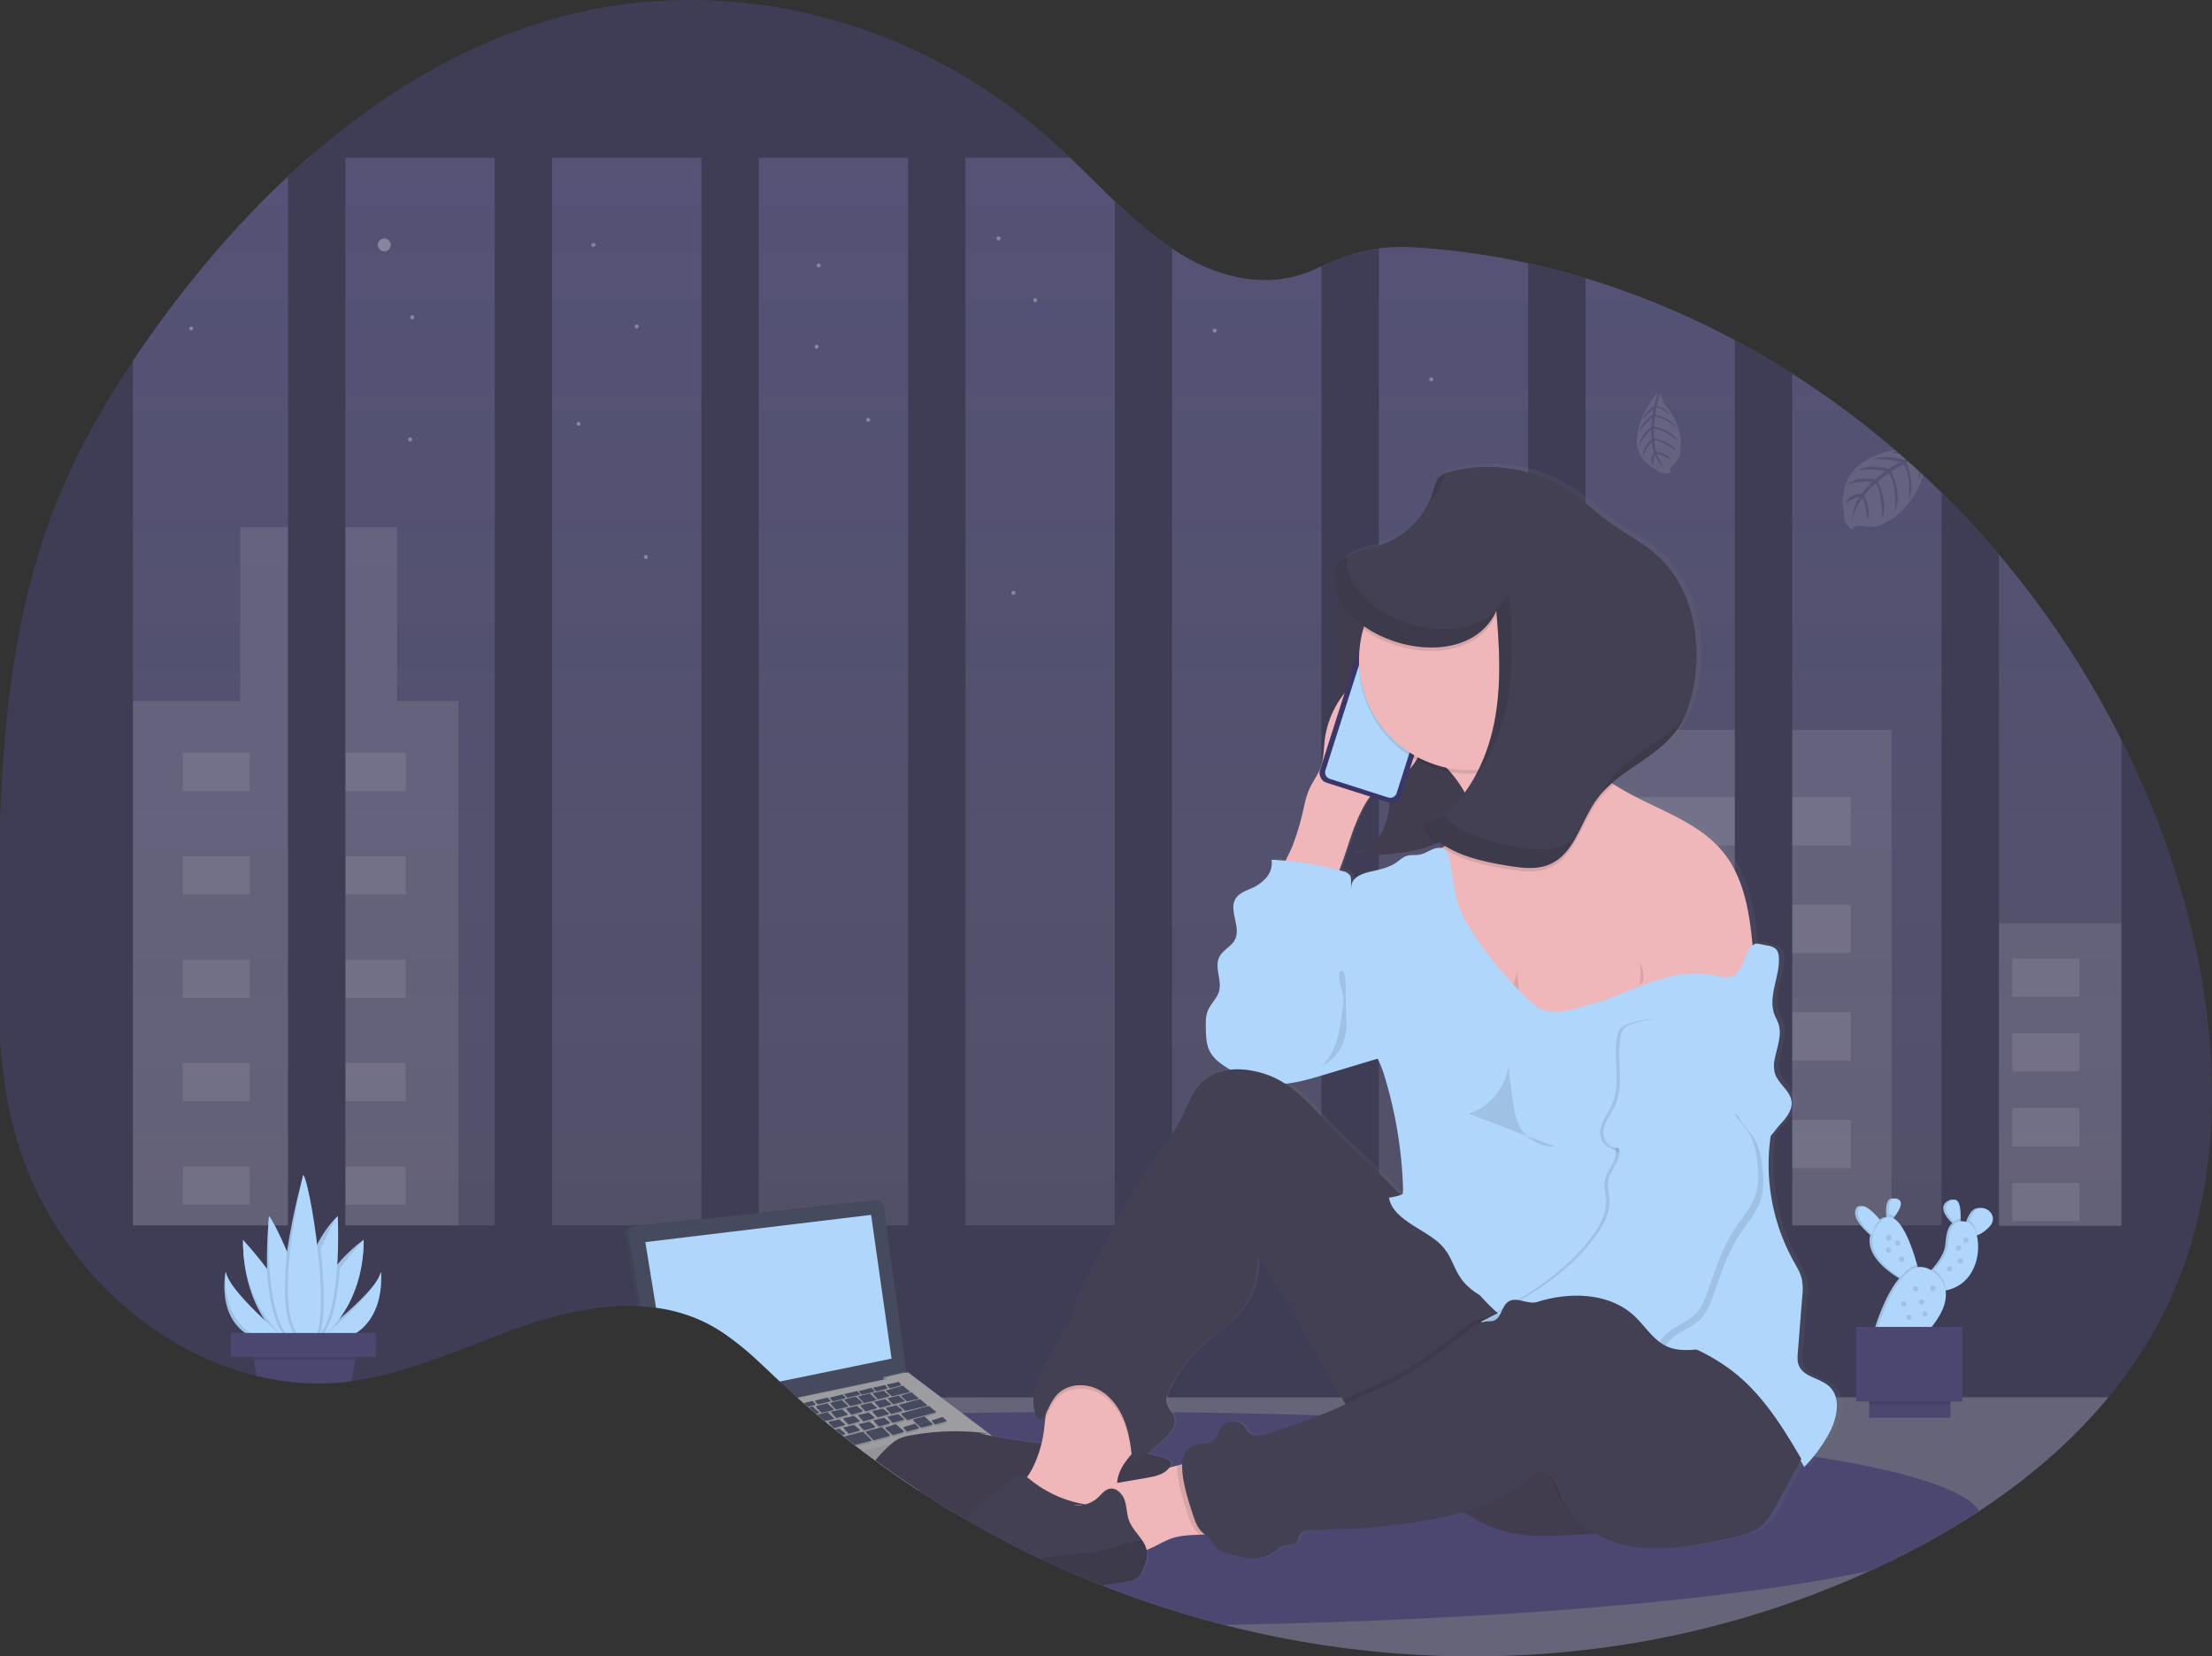 <svg xmlns="http://www.w3.org/2000/svg" xmlns:xlink="http://www.w3.org/1999/xlink" data-name="Layer 1" width="1159.03" height="868.09" viewBox="0 0 1159.03 868.09"><rect x="0" y="0" width="1159.03" height="868.09" fill="#333333" stroke="none"/><defs><linearGradient id="f440fdc6-ad77-47c8-8162-ca14690d762e-105" x1="611.1" y1="658.16" x2="611.1" y2="98.62" gradientUnits="userSpaceOnUse"><stop offset="0" stop-color="#6c63ff" stop-opacity="0.1"/><stop offset="1" stop-color="#6c63ff"/></linearGradient><linearGradient id="1adb2931-c039-4baa-8c46-5924ba71152d-106" x1="728.31" y1="460.34" x2="729.95" y2="460.34" gradientUnits="userSpaceOnUse"><stop offset="0" stop-color="gray" stop-opacity="0.25"/><stop offset="0.54" stop-color="gray" stop-opacity="0.12"/><stop offset="1" stop-color="gray" stop-opacity="0.1"/></linearGradient><linearGradient id="8f3458d1-231b-4e47-8e43-39db0a9112b7-107" x1="479.03" y1="552.92" x2="985.87" y2="552.92" xlink:href="#1adb2931-c039-4baa-8c46-5924ba71152d-106"/></defs><title>night calls</title><path d="M1159.88,691.78a232,232,0,0,1-34.6,56.46c-19.37,23.51-42.72,43.21-67.81,59.68a413.19,413.19,0,0,1-45.17,25.63c-3.85,1.88-7.72,3.72-11.6,5.48A495.43,495.43,0,0,1,860.36,879.5q-15.06,2-30.18,3.14-19,1.4-38,1.4-19.71,0-39.42-1.5-23.24-1.74-46.35-5.6-22.5-3.75-44.69-9.43A533.88,533.88,0,0,1,598,846.83l-.1,0q-16.2-6.4-32-13.9c-4.86-2.29-9.67-4.65-14.47-7.1l-3.87-2q-10.59-5.52-21-11.53-8.6-4.95-17-10.27c-2.5-1.58-5-3.18-7.49-4.81-.21-.12-.4-.25-.61-.39-.84-.55-1.69-1.1-2.53-1.67l-.71-.47q-9.68-6.42-19.1-13.3l-.09-.07q-2.88-2.12-5.76-4.27c-.24-.17-.47-.35-.71-.54-1.1-.81-2.18-1.64-3.27-2.48l-1-.73c-1.57-1.2-3.12-2.43-4.68-3.67-.32-.23-.63-.47-.93-.73,0,0,0,0,0,0-.31-.23-.61-.47-.92-.72-.89-.7-1.78-1.41-2.66-2.13l-.95-.76-.06-.05-3.39-2.77c-.37-.29-.72-.59-1.09-.89l-.91-.76c-1-.81-2-1.63-2.92-2.45l-.12-.09-.6-.51-.31-.26c-.2-.17-.39-.34-.6-.5-1-.87-2-1.73-3-2.61-.16-.12-.31-.26-.47-.39l-.42-.37-.08-.06-.37-.34-1.24-1.07-.88-.77-1.61-1.41c-.47-.41-.94-.82-1.4-1.24l-.37-.33-.13-.11-.91-.82-.37-.32q-1.74-1.56-3.48-3.17c-.95-.85-1.88-1.72-2.82-2.6L429.11,740l-.38-.35c-3.51-3.29-7-6.65-10.53-9.92a156.09,156.09,0,0,0-18.68-15.17c-.44-.3-.88-.59-1.33-.87-1.22-.8-2.46-1.55-3.71-2.26a81.73,81.73,0,0,0-7.94-4,85.36,85.36,0,0,0-22.31-6.1q-4-.55-8-.77l-2-.1c-2.37-.09-4.74-.1-7.12-.05s-4.51.17-6.76.35h0c-3.16.24-6.33.61-9.48,1.08-.4,0-.78.11-1.17.18a193.4,193.4,0,0,0-29.79,7.24c-15.07,4.87-29.89,11-44.79,16.57h0c-6.34,2.37-12.67,4.63-19.07,6.65l-1.41.44a186.4,186.4,0,0,1-27.7,6.57c-.76.12-1.52.22-2.29.32A135,135,0,0,1,154.92,737q-5.78-1.39-11.45-3.27l-.71-.23c-.46-.14-.89-.29-1.33-.44-.6-.21-1.21-.41-1.8-.64-3-1.07-6-2.26-9-3.54-.62-.25-1.22-.51-1.81-.78-2.86-1.27-5.68-2.61-8.47-4.07-.61-.3-1.22-.62-1.81-.92-2.87-1.53-5.69-3.13-8.47-4.83-1-.58-2-1.19-3-1.82q-4.42-2.81-8.67-5.86-4.5-3.26-8.8-6.78c-1.34-1.08-2.65-2.18-3.94-3.32a183.7,183.7,0,0,1-21-21.42c-.36-.41-.7-.82-1-1.23-1.72-2.11-3.41-4.26-5-6.45L56.86,669q-2.89-4-5.61-8.23c-.27-.39-.53-.81-.78-1.22a185.46,185.46,0,0,1-18.26-37.4c-.15-.4-.29-.82-.42-1.23q-2.2-6.3-3.95-12.82c-.48-1.82-.95-3.66-1.36-5.5-.14-.54-.27-1.1-.39-1.63a268.71,268.71,0,0,1-5.6-41.13V446.37c.86-23.75,2.47-47.43,5.55-70.72,0-.3.07-.62.11-.91,2-14.82,4.56-29.48,7.91-43.91a353.58,353.58,0,0,1,13.32-44.5C58.29,257.2,73.27,230.25,90.16,205q5.63-8.4,11.5-16.56c20.83-29,44.16-56.21,69.73-80.06q5.33-5,10.77-9.74c1.55-1.36,3.1-2.69,4.66-4,1.23-1,2.45-2.09,3.69-3.11Q197.64,85.57,205,80c.75-.57,1.51-1.13,2.26-1.68s1.58-1.19,2.37-1.76a0,0,0,0,1,0,0c1.62-1.19,3.24-2.37,4.89-3.54l1.84-1.3,3.5-2.43,1.05-.7c.61-.43,1.23-.85,1.87-1.26s1.22-.83,1.85-1.23c2.17-1.45,4.35-2.86,6.55-4.25a328,328,0,0,1,29.05-16.37c2.91-1.47,5.86-2.88,8.82-4.24A286.14,286.14,0,0,1,310.3,25.9Q318.1,23.67,326,22c6.19-1.36,12.44-2.49,18.7-3.38a265.69,265.69,0,0,1,30.05-2.53c70.67-1.95,142,24.12,197.43,74.08,3.07,2.77,6.09,5.61,9.08,8.48,7.83,7.5,15.49,15.26,23.34,22.74,9.55,9.08,19.37,17.72,30.09,24.86q2.05,1.36,4.17,2.68c21.58,13.29,47,18.79,70.14,8.33l3.9-1.74c10.91-4.8,19.82-8,30.09-9.37a97.73,97.73,0,0,1,19.13-.51,383.27,383.27,0,0,1,59.08,8.29q15.17,3.32,30.09,7.83a421.16,421.16,0,0,1,41,14.76c1.69.7,3.38,1.43,5.06,2.15q16.3,7.08,32.12,15.52,15.32,8.18,30.09,17.6a468.11,468.11,0,0,1,53.8,39.92c.32.26.63.54,1,.83.51.42,1,.86,1.53,1.32,1,.88,2.08,1.8,3.1,2.71l1.57,1.39q2.61,2.32,5.19,4.72c.4.34.79.71,1.18,1.08s.95.86,1.41,1.31q4.82,4.47,9.49,9.09,15.69,15.44,30.08,32.44a492,492,0,0,1,64.17,97.1q9,17.88,16.6,36.7c1.29,3.18,2.54,6.4,3.75,9.63C1181.42,526.84,1191.89,616.89,1159.88,691.78Z" transform="translate(-20.49 -15.96)" fill="#3f3d56"/><path d="M1132,403.67V658.16H90.16V205q5.63-8.4,11.5-16.56c20.83-29,44.16-56.21,69.73-80.06q5.33-5,10.77-9.74H581.24c7.83,7.5,15.49,15.26,23.34,22.74,9.55,9.08,19.37,17.72,30.09,24.86q2.05,1.36,4.17,2.68c21.58,13.29,47,18.79,70.14,8.33l3.9-1.74c10.91-4.8,19.82-8,30.09-9.37a97.73,97.73,0,0,1,19.13-.51,383.27,383.27,0,0,1,59.08,8.29q15.17,3.32,30.09,7.83a421.16,421.16,0,0,1,41,14.76c1.69.7,3.38,1.43,5.06,2.15q16.3,7.08,32.12,15.52,15.32,8.18,30.09,17.6a468.11,468.11,0,0,1,53.8,39.92c.32.26.63.54,1,.83.51.42,1,.86,1.53,1.32,1,.88,2.08,1.8,3.1,2.71l1.57,1.39q2.61,2.32,5.19,4.72c.4.34.79.71,1.18,1.08s.95.86,1.41,1.31q4.82,4.47,9.49,9.09,15.69,15.44,30.08,32.44A492,492,0,0,1,1132,403.67Z" transform="translate(-20.49 -15.96)" fill="#fff" opacity="0.1"/><path d="M1132,403.67V658.16H90.16V205q5.63-8.4,11.5-16.56c20.83-29,44.16-56.21,69.73-80.06q5.33-5,10.77-9.74H581.24c7.83,7.5,15.49,15.26,23.34,22.74,9.55,9.08,19.37,17.72,30.09,24.86q2.05,1.36,4.17,2.68c21.58,13.29,47,18.79,70.14,8.33l3.9-1.74c10.91-4.8,19.82-8,30.09-9.37a97.73,97.73,0,0,1,19.13-.51,383.27,383.27,0,0,1,59.08,8.29q15.17,3.32,30.09,7.83a421.16,421.16,0,0,1,41,14.76c1.69.7,3.38,1.43,5.06,2.15q16.3,7.08,32.12,15.52,15.32,8.18,30.09,17.6a468.11,468.11,0,0,1,53.8,39.92c.32.26.63.54,1,.83.51.42,1,.86,1.53,1.32,1,.88,2.08,1.8,3.1,2.71l1.57,1.39q2.61,2.32,5.19,4.72c.4.34.79.71,1.18,1.08s.95.86,1.41,1.31q4.82,4.47,9.49,9.09,15.69,15.44,30.08,32.44A492,492,0,0,1,1132,403.67Z" transform="translate(-20.49 -15.96)" opacity="0.1" fill="url(#f440fdc6-ad77-47c8-8162-ca14690d762e-105)"/><rect x="1032.34" y="483.86" width="79.22" height="158.8" fill="#fff" opacity="0.1"/><polygon points="208.06 367.45 208.06 276.2 125.83 276.2 125.83 367.45 69.68 367.45 69.68 642.21 240.15 642.21 240.15 367.45 208.06 367.45" fill="#fff" opacity="0.1"/><path d="M634.67,146.22V661.54H604.58V121.36C614.13,130.44,624,139.08,634.67,146.22Z" transform="translate(-20.49 -15.96)" fill="#3f3d56"/><path d="M712.88,155.49c10.91-4.8,19.82-8,30.09-9.37V661.54H712.88Z" transform="translate(-20.49 -15.96)" fill="#3f3d56"/><path d="M821.18,153.9q15.17,3.32,30.09,7.83V661.54H821.18Z" transform="translate(-20.49 -15.96)" fill="#3f3d56"/><rect x="95.75" y="394.53" width="35.1" height="20.06" fill="#fff" opacity="0.1"/><rect x="177.47" y="394.53" width="35.1" height="20.06" fill="#fff" opacity="0.1"/><rect x="1054.4" y="502.33" width="35.1" height="20.06" fill="#fff" opacity="0.1"/><rect x="1054.4" y="541.51" width="35.1" height="20.06" fill="#fff" opacity="0.1"/><rect x="1054.4" y="580.7" width="35.1" height="20.06" fill="#fff" opacity="0.1"/><rect x="1054.4" y="619.89" width="35.1" height="20.06" fill="#fff" opacity="0.1"/><rect x="95.75" y="448.72" width="35.1" height="20.06" fill="#fff" opacity="0.1"/><rect x="177.47" y="448.72" width="35.1" height="20.06" fill="#fff" opacity="0.1"/><rect x="95.75" y="502.92" width="35.1" height="20.06" fill="#fff" opacity="0.1"/><rect x="177.47" y="502.92" width="35.1" height="20.06" fill="#fff" opacity="0.1"/><rect x="95.75" y="557.12" width="35.1" height="20.06" fill="#fff" opacity="0.1"/><rect x="177.47" y="557.12" width="35.1" height="20.06" fill="#fff" opacity="0.1"/><rect x="95.75" y="611.32" width="35.1" height="20.06" fill="#fff" opacity="0.1"/><rect x="177.47" y="611.32" width="35.1" height="20.06" fill="#fff" opacity="0.1"/><path d="M201.48,94.61V661.54H171.39V108.36q5.33-5,10.77-9.74c1.55-1.36,3.1-2.69,4.66-4Z" transform="translate(-20.49 -15.96)" fill="#3f3d56"/><rect x="830.78" y="382.49" width="160.44" height="259.72" fill="#fff" opacity="0.1"/><rect x="852.23" y="417.73" width="117.55" height="25.29" fill="#fff" opacity="0.1"/><rect x="852.23" y="474.14" width="117.55" height="25.29" fill="#fff" opacity="0.1"/><rect x="852.23" y="530.54" width="117.55" height="25.29" fill="#fff" opacity="0.1"/><rect x="852.23" y="586.95" width="117.55" height="25.29" fill="#fff" opacity="0.1"/><path d="M929.48,194.16q15.32,8.18,30.09,17.6V661.54H929.48Z" transform="translate(-20.49 -15.96)" fill="#3f3d56"/><path d="M1037.79,274.13q15.69,15.44,30.08,32.44v355h-30.08Z" transform="translate(-20.49 -15.96)" fill="#3f3d56"/><circle cx="201.35" cy="128.36" r="3.4" fill="#fff" opacity="0.3"/><circle cx="215.98" cy="166.29" r="1.06" fill="#fff" opacity="0.3"/><circle cx="427.9" cy="181.69" r="1.06" fill="#fff" opacity="0.3"/><circle cx="523.22" cy="124.95" r="1.06" fill="#fff" opacity="0.3"/><circle cx="333.64" cy="171.14" r="1.06" fill="#fff" opacity="0.3"/><circle cx="100.19" cy="172.2" r="1.06" fill="#fff" opacity="0.3"/><circle cx="428.96" cy="139.13" r="1.06" fill="#fff" opacity="0.3"/><circle cx="542.44" cy="157.29" r="1.06" fill="#fff" opacity="0.3"/><circle cx="338.41" cy="291.93" r="1.06" fill="#fff" opacity="0.3"/><circle cx="310.94" cy="128.36" r="1.06" fill="#fff" opacity="0.3"/><circle cx="214.92" cy="230.33" r="1.06" fill="#fff" opacity="0.3"/><circle cx="303.16" cy="222.13" r="1.06" fill="#fff" opacity="0.3"/><circle cx="454.9" cy="220.02" r="1.06" fill="#fff" opacity="0.3"/><circle cx="749.95" cy="198.79" r="1.06" fill="#fff" opacity="0.3"/><circle cx="636.47" cy="173.26" r="1.06" fill="#fff" opacity="0.3"/><circle cx="852.23" cy="294.05" r="1.06" fill="#fff" opacity="0.3"/><circle cx="531.01" cy="310.74" r="1.06" fill="#fff" opacity="0.3"/><path d="M1125.28,748.24c-19.37,23.51-42.72,43.21-67.81,59.68a413.19,413.19,0,0,1-45.17,25.63c-3.85,1.88-7.72,3.72-11.6,5.48A495.43,495.43,0,0,1,860.36,879.5q-15.06,2-30.18,3.14-19,1.4-38,1.4-19.71,0-39.42-1.5-23.24-1.74-46.35-5.6-22.5-3.75-44.69-9.43A533.88,533.88,0,0,1,598,846.83l-.1,0q-16.2-6.4-32-13.9c-4.86-2.29-9.67-4.65-14.47-7.1l-3.87-2q-10.59-5.52-21-11.53-8.6-4.95-17-10.27c-2.5-1.58-5-3.18-7.49-4.81-.21-.12-.4-.25-.61-.39-.84-.55-1.69-1.1-2.53-1.67l-.71-.47q-9.68-6.42-19.1-13.3l-.09-.07q-2.88-2.12-5.76-4.27c-.24-.17-.47-.35-.71-.54-1.1-.81-2.18-1.64-3.27-2.48l-1-.73c-1.57-1.2-3.12-2.43-4.68-3.67-.32-.23-.63-.47-.93-.73,0,0,0,0,0,0-.31-.23-.61-.47-.92-.72-.89-.7-1.78-1.41-2.66-2.13l-.95-.76-.06-.05-3.39-2.77c-.37-.29-.72-.59-1.09-.89l-.91-.76c-1-.81-2-1.63-2.92-2.45l-.12-.09-.6-.51-.31-.26c-.2-.17-.39-.34-.6-.5-1-.87-2-1.73-3-2.61-.16-.12-.31-.26-.47-.39l-.42-.37-.08-.06-.37-.34-1.24-1.07-.88-.77-1.61-1.41c-.47-.41-.94-.82-1.4-1.24l-.37-.33-.13-.11Z" transform="translate(-20.49 -15.96)" fill="#fff" opacity="0.2"/><path d="M1057.47,807.92a413.19,413.19,0,0,1-45.17,25.63c-3.85,1.88-7.72,3.72-11.6,5.48-68.8,15.11-192.9,26-339,28.48A533.88,533.88,0,0,1,598,846.83l-.1,0q-16.2-6.4-32-13.9c-4.86-2.29-9.67-4.65-14.47-7.1l-3.87-2q-10.59-5.52-21-11.53-8.6-4.95-17-10.27c-2.5-1.58-5-3.18-7.49-4.81-.21-.12-.4-.25-.61-.39-.84-.55-1.69-1.1-2.53-1.67l-.71-.47q-9.68-6.42-19.1-13.3l-.09-.07q-2.88-2.12-5.76-4.27c-.24-.17-.47-.35-.71-.54-1.1-.81-2.18-1.64-3.27-2.48l-1-.73c-1.57-1.2-3.12-2.43-4.68-3.67-.32-.23-.63-.47-.93-.73,0,0,0,0,0,0-.31-.23-.61-.47-.92-.72-.89-.7-1.78-1.41-2.66-2.13l-.95-.76-.06-.05-3.39-2.77c-.37-.29-.72-.59-1.09-.89l-.91-.76c-1-.81-2-1.63-2.92-2.45,1.81-.07,3.63-.15,5.46-.21l1-.05.65,0,.86,0h0l5.79-.2h0l.75,0,1.71,0,3.27-.12,1,0c1.59-.07,3.18-.12,4.79-.17h0c.29,0,.57,0,.86,0h0l1.12,0,1,0h0l.87,0h0c2.15-.08,4.3-.14,6.46-.21l.78,0h.34l5-.14h0l1.06,0,3.38-.1h0l13.91-.34h.52l11.67-.25,1.89,0q19.13-.36,38.74-.53h.61l5.37,0h1.42q12.93-.1,26-.1c3.34,0,6.67,0,10,0,.37,0,.73,0,1.1,0,5.51,0,11,0,16.46.09,3.46,0,6.89,0,10.33.07h1.12c26.79.28,52.94.83,78.23,1.64l.63,0c5.28.16,10.53.34,15.72.54,53,1.94,102,5,145.14,9,32.46,3,61.59,6.49,86.56,10.41.36,0,.7.1,1.05.17l3.34.52,1.84.31c1.15.18,2.28.37,3.41.57.8.12,1.61.26,2.4.4C1021.37,787.4,1051.61,797.25,1057.47,807.92Z" transform="translate(-20.49 -15.96)" fill="#4b4770"/><path d="M1028.3,265A47.85,47.85,0,0,1,1017.67,283a27.58,27.58,0,0,1-8.16,6.11,12,12,0,0,1-7,2.9,24.05,24.05,0,0,1-5.75-.28c-5.33-.92-5.43,1.82-5.43,1.82-5.93-3-4.7-9.53-4.7-9.53-3.6-21.4,12.51-29.38,26.77-32.31.32.26.63.54,1,.83a15.1,15.1,0,0,0-2.54.28s.09.54,2,.74c.46,0,1.19.16,2,.3,1,.88,2.08,1.8,3.1,2.71l-1,.45c-10.5-3.3-16.15-.26-16.15-.26,5.36-.69,14.35,1.24,14.35,1.24l-6.12,3.67c-11.38-3.21-16.53,1.19-16.53,1.19,4.47-1.6,15-.15,15-.15l-5.63,4.58C992.83,265,988.55,270,988.55,270c4.86-2.16,12.87-1.48,12.87-1.48-1.1.34-5.19,6-5.19,6-8.07.46-8.83,5.73-8.83,5.73,2.79-3.11,7.6-3.94,7.6-3.94-4.06,5.68-4.28,13.28-4.28,13.28.52-5.11,5.47-12.56,5.47-12.56,1.24.06,2.75,11.3,2.75,11.3,2.44-4.37-1.51-12.66-1.51-12.66.76-1.81,5.74-6.21,5.74-6.21,3,1.28,3.49,18.16,3.49,18.16,3.51-7.83-2.25-19.26-2.25-19.26l5.7-4.45c4.36,5.66,3.29,20.16,3.29,20.16,4.16-9.46-2-21.05-2-21.05l6.28-3.66c4.43,4.74,2.93,18.55,2.93,18.55,4-8.15-1.28-19.37-1.28-19.37l1.16-.58q2.61,2.32,5.19,4.72c.24,2.56.29,4.92.29,4.92a10.74,10.74,0,0,0,.89-3.84C1027.37,264.16,1027.84,264.59,1028.3,265Z" transform="translate(-20.49 -15.96)" fill="#fff" opacity="0.1"/><path d="M888.74,221.91s-23.64,28.55-.13,40.34c0,0,3.18,3.4,7.31,1.27,0,0-1.51-1.18,1.22-3.81a17.12,17.12,0,0,0,2.53-3.13,8.3,8.3,0,0,0,1.26-5.16h0s2.68-10.94-8.66-24.24c0,0-1.23-4.6-2.07-5.07l-1.53,6.61s4.9.94,6.93,4.51c0,0-6.65-4.61-7.2-3.53-.12.22-.66,3.54-.66,3.54s8.5,1.67,11.47,7.27c0,0-7.18-6.56-11.69-6l-.52,5.06s9.07,1.32,12.7,7.58c0,0-7.75-6.6-12.74-6.46l.16,5s8.82,1.46,11.8,6.68c0,0-9.72-6.71-11.69-5.53,0,0,.42,4.62,1.13,5.8,0,0,6.31,1.2,7.77,4.38,0,0-7-3.79-7.51-3.12,0,0,2.16,5.88,4.83,8.28a19,19,0,0,1-5.73-7.89,10.41,10.41,0,0,0-.92,5.91s-2.65-2.61.41-7.35c0,0-1.5-4.65-1.24-5.41,0,0-3.68,4.25-4.47,7.88,0,0-1-4.47,4.39-9.21l-.27-5.07s-5.17,5.35-6.12,8.54c0,0-.36-4.72,6.15-9.83l.46-5s-4.8,4.28-6.62,7.59c0,0,.61-4.45,6.81-9l.7-3.28s-3.45,3.19-4.36,4.19-1.26.84-1.26.84a16,16,0,0,1,5.89-6.41S889.14,222.06,888.74,221.91Z" transform="translate(-20.49 -15.96)" fill="#fff" opacity="0.1"/><path d="M138.74,682.51s-7.14,33.26,24.65,37.21l2-3.7S140.72,692.86,138.74,682.51Z" transform="translate(-20.49 -15.96)" fill="#B0D6FC"/><path d="M175.47,715.77l-7.4,1.57-.74.16s-19.72-16-19.47-51.75a89.73,89.73,0,0,0,9.42,14.9C165.1,691,174,704.8,175.47,715.77Z" transform="translate(-20.49 -15.96)" fill="#B0D6FC"/><path d="M178,719.2a4.66,4.66,0,0,1-4,.52c-19-4.44-12.57-66.28-12.57-66.28,1.05.48,2.2,8.35,6.56,18.51C175.64,689.79,184.06,714.72,178,719.2Z" transform="translate(-20.49 -15.96)" fill="#B0D6FC"/><path d="M220.06,682.51s1.23,33.26-30.55,37.21l-2-3.7S218.09,692.86,220.06,682.51Z" transform="translate(-20.49 -15.96)" fill="#B0D6FC"/><path d="M211,665.75c.24,35.74-25.39,51.75-25.39,51.75l-.74-.16-7.39-1.57c1.47-11,10.37-24.78,18.17-35.12A80.28,80.28,0,0,1,211,665.75Z" transform="translate(-20.49 -15.96)" fill="#B0D6FC"/><path d="M184.71,716a11.8,11.8,0,0,1-4.23,3.24h0a8.56,8.56,0,0,1-1.55.52c-4.67,1.09-6.3-2.28-6-8,.44-10.19,6.84-27.86,12.59-41.08,4.14-9.52,10.92-16.73,11.92-17.2C197.39,653.44,197.11,701.59,184.71,716Z" transform="translate(-20.49 -15.96)" fill="#B0D6FC"/><path d="M179.4,631.75s-21.19,75.15-3,86.49S184.08,638.4,179.4,631.75Z" transform="translate(-20.49 -15.96)" fill="#B0D6FC"/><path d="M138.74,682.51s-7.14,33.26,24.65,37.21l2-3.7S140.72,692.86,138.74,682.51Z" transform="translate(-20.49 -15.96)" opacity="0.1"/><path d="M175.47,715.77l-7.4,1.57-.74.16s-19.72-16-19.47-51.75a89.73,89.73,0,0,0,9.42,14.9C165.1,691,174,704.8,175.47,715.77Z" transform="translate(-20.49 -15.96)" opacity="0.1"/><path d="M178,719.2a4.66,4.66,0,0,1-4,.52c-19-4.44-12.57-66.28-12.57-66.28,1.05.48,2.2,8.35,6.56,18.51C175.64,689.79,184.06,714.72,178,719.2Z" transform="translate(-20.49 -15.96)" opacity="0.1"/><path d="M220.06,682.51s1.23,33.26-30.55,37.21l-2-3.7S218.09,692.86,220.06,682.51Z" transform="translate(-20.49 -15.96)" opacity="0.1"/><path d="M211,665.75c.24,35.74-25.39,51.75-25.39,51.75l-.74-.16-7.39-1.57c1.47-11,10.37-24.78,18.17-35.12A80.28,80.28,0,0,1,211,665.75Z" transform="translate(-20.49 -15.96)" opacity="0.1"/><path d="M184.71,716a11.8,11.8,0,0,1-4.23,3.24h0a8.56,8.56,0,0,1-1.55.52c-4.67,1.09-6.3-2.28-6-8,.44-10.19,6.84-27.86,12.59-41.08,4.14-9.52,10.92-16.73,11.92-17.2C197.39,653.44,197.11,701.59,184.71,716Z" transform="translate(-20.49 -15.96)" opacity="0.1"/><path d="M179.4,631.75s-21.19,75.15-3,86.49S184.08,638.4,179.4,631.75Z" transform="translate(-20.49 -15.96)" opacity="0.1"/><path d="M138.74,682.51s-4.18,33.26,27.6,37.21l2-3.7S140.72,692.86,138.74,682.51Z" transform="translate(-20.49 -15.96)" fill="#B0D6FC"/><path d="M178.42,715.77,171,717.34l-.74.16s-22.68-16-22.43-51.75c0,0,5.81,6.23,12.38,14.9C168.06,691,176.94,704.8,178.42,715.77Z" transform="translate(-20.49 -15.96)" fill="#B0D6FC"/><path d="M178.42,715.77,171,717.34c-7-6.16-9.79-22.21-10.79-36.69C168.06,691,176.94,704.8,178.42,715.77Z" transform="translate(-20.49 -15.96)" opacity="0.1"/><path d="M180.92,719.2a4.68,4.68,0,0,1-4,.52c-19-4.44-15.52-66.28-15.52-66.28,1.05.48,5.16,8.35,9.52,18.51C178.6,689.79,187,714.72,180.92,719.2Z" transform="translate(-20.49 -15.96)" fill="#B0D6FC"/><path d="M220.06,682.51s4.19,33.26-27.6,37.21l-2-3.7S218.09,692.86,220.06,682.51Z" transform="translate(-20.49 -15.96)" fill="#B0D6FC"/><path d="M211,665.75c.24,35.74-22.43,51.75-22.43,51.75l-.74-.16-7.39-1.57c1.46-11,10.36-24.78,18.17-35.12C205.14,672,211,665.75,211,665.75Z" transform="translate(-20.49 -15.96)" fill="#B0D6FC"/><path d="M198.56,680.65c-.95,13.5-3.42,28.36-9.42,35.31a12.7,12.7,0,0,1-1.36,1.38l-7.39-1.57C181.85,704.8,190.75,691,198.56,680.65Z" transform="translate(-20.49 -15.96)" opacity="0.1"/><path d="M187.66,716a11.63,11.63,0,0,1-4.23,3.24h0a8.56,8.56,0,0,1-1.55.52c-4.68,1.09-6.3-2.28-6-8,.45-10.19,6.85-27.86,12.6-41.08,4.14-9.52,8-16.73,9-17.2C197.39,653.44,200.07,701.59,187.66,716Z" transform="translate(-20.49 -15.96)" fill="#B0D6FC"/><path d="M180.92,719.2a5.33,5.33,0,0,1-3-1c-8.93-5.56-9.11-26.44-7-46.29C178.6,689.79,187,714.72,180.92,719.2Z" transform="translate(-20.49 -15.96)" opacity="0.1"/><path d="M187.66,716c-1,2.22-2.41,3.4-4.23,3.24h0a6.14,6.14,0,0,1-2.54-1,13.56,13.56,0,0,1-5-6.52c.45-10.19,6.85-27.86,12.6-41.08C190.49,689,191.17,708.43,187.66,716Z" transform="translate(-20.49 -15.96)" opacity="0.1"/><path d="M179.4,631.75s-18.23,75.15,0,86.49S184.08,638.4,179.4,631.75Z" transform="translate(-20.49 -15.96)" fill="#B0D6FC"/><path d="M208,721.94l-1,5.17-.28,1.47-2.14,11.26A135,135,0,0,1,154.92,737l-1.61-8.42-.27-1.47-1-5.17Z" transform="translate(-20.49 -15.96)" fill="#4b4770"/><polygon points="187.5 705.98 186.23 712.63 132.83 712.63 131.56 705.98 187.5 705.98" opacity="0.1"/><rect x="120.97" y="698.59" width="75.9" height="12.57" fill="#4b4770"/><path d="M1053.19,651.29a16.84,16.84,0,0,0-2.21,4.18c-.14.36-.27.78-.41,1.18a3.52,3.52,0,0,0-.77-.27,10.69,10.69,0,0,0-3.47-.3c0-.45.05-.92.07-1.42.14-5.13-.46-12.28-5.35-9.25-4.7,2.91-1.35,7.76,1.68,10.9.26.27.52.52.77.76-2.75,2-3.28,6.55-3.74,11.33s-4.51,10-7.2,13l-.76.82a9.84,9.84,0,0,0-7.83-2q-.16-.63-.36-1.32c-2.18-7.86-6.7-21.49-12.47-24.48.24-.3.5-.62.76-1,2.45-3.21,5.21-8,1.13-9.19s-4.44,4.14-4.22,8.14c0,.5.08,1,.12,1.42a6,6,0,0,0-4.27,2.09c-.19-.24-.4-.49-.62-.75-3.31-3.91-9.37-10.08-11.21-5.41-1.71,4.36,3.63,10,7.38,13.3l.24.2c-2.52,10.23,8.48,18.57,14.4,22.21l.77.47c-8.17,9.63-13.22,27.68-13.22,27.68l22.88,4.08s15.17-13.09,13.23-25.38l.16,0c15.16-3,18.6-19.2,16.24-28.8l.27-.11a17.28,17.28,0,0,0,7-5.31C1066.44,652.16,1057.55,645.51,1053.19,651.29Z" transform="translate(-20.49 -15.96)" fill="#B0D6FC"/><path d="M1053.19,651.29a16.84,16.84,0,0,0-2.21,4.18c-.14.36-.27.78-.41,1.18a3.52,3.52,0,0,0-.77-.27,10.69,10.69,0,0,0-3.47-.3c0-.45.05-.92.07-1.42.14-5.13-.46-12.28-5.35-9.25-4.7,2.91-1.35,7.76,1.68,10.9.26.27.52.52.77.76-2.75,2-3.28,6.55-3.74,11.33s-4.51,10-7.2,13l-.76.82a9.84,9.84,0,0,0-7.83-2q-.16-.63-.36-1.32c-2.18-7.86-6.7-21.49-12.47-24.48.24-.3.5-.62.76-1,2.45-3.21,5.21-8,1.13-9.19s-4.44,4.14-4.22,8.14c0,.5.08,1,.12,1.42a6,6,0,0,0-4.27,2.09c-.19-.24-.4-.49-.62-.75-3.31-3.91-9.37-10.08-11.21-5.41-1.71,4.36,3.63,10,7.38,13.3l.24.2c-2.52,10.23,8.48,18.57,14.4,22.21l.77.47c-8.17,9.63-13.22,27.68-13.22,27.68l22.88,4.08s15.17-13.09,13.23-25.38l.16,0c15.16-3,18.6-19.2,16.24-28.8l.27-.11a17.28,17.28,0,0,0,7-5.31C1066.44,652.16,1057.55,645.51,1053.19,651.29Z" transform="translate(-20.49 -15.96)" opacity="0.1"/><path d="M1007.65,657.89l-2.67,7.83s-1.49-1.05-3.37-2.7c-3.75-3.28-9.09-8.94-7.38-13.3,1.84-4.67,7.9,1.5,11.21,5.41C1006.77,656.69,1007.65,657.89,1007.65,657.89Z" transform="translate(-20.49 -15.96)" fill="#B0D6FC"/><path d="M1013.3,653.42a38.07,38.07,0,0,1-2.61,3.07,40.34,40.34,0,0,1-.47-4.12c-.23-4,.19-9.33,4.21-8.14S1015.75,650.21,1013.3,653.42Z" transform="translate(-20.49 -15.96)" fill="#B0D6FC"/><path d="M1047.8,654.66c-.09,2.57-.34,4.63-.34,4.63a33.63,33.63,0,0,1-3.33-3c-3-3.14-6.37-8-1.68-10.9C1047.34,642.38,1047.94,649.53,1047.8,654.66Z" transform="translate(-20.49 -15.96)" fill="#B0D6FC"/><path d="M1063.6,658a17.28,17.28,0,0,1-7,5.31,18.78,18.78,0,0,1-2.35.85l-3.15-4.42a30,30,0,0,1,1.3-4.3,16.84,16.84,0,0,1,2.21-4.18C1059,645.51,1067.84,652.16,1063.6,658Z" transform="translate(-20.49 -15.96)" fill="#B0D6FC"/><path d="M1005.44,655.13c1.33,1.56,2.21,2.76,2.21,2.76l-2.67,7.83s-1.49-1.05-3.37-2.7a15.43,15.43,0,0,1,3-6.88C1004.89,655.78,1005.17,655.44,1005.44,655.13Z" transform="translate(-20.49 -15.96)" opacity="0.1"/><path d="M1013.3,653.42a38.07,38.07,0,0,1-2.61,3.07,40.34,40.34,0,0,1-.47-4.12A5.39,5.39,0,0,1,1013.3,653.42Z" transform="translate(-20.49 -15.96)" opacity="0.1"/><path d="M1026.45,684.51l-6.65,2.92s-1.46-.7-3.55-2c-7-4.3-21-15.13-11.62-27.89s17.28,10.13,20.38,21.32C1026,682.21,1026.45,684.51,1026.45,684.51Z" transform="translate(-20.49 -15.96)" fill="#B0D6FC"/><path d="M1044.13,656.31a5.44,5.44,0,0,1,3.67-1.65c-.09,2.57-.34,4.63-.34,4.63A33.63,33.63,0,0,1,1044.13,656.31Z" transform="translate(-20.49 -15.96)" opacity="0.1"/><path d="M1056.58,663.34a18.78,18.78,0,0,1-2.35.85l-3.15-4.42a30,30,0,0,1,1.3-4.3C1054.41,656.66,1055.91,659.61,1056.58,663.34Z" transform="translate(-20.49 -15.96)" opacity="0.1"/><path d="M1040.07,692.25l-1.12.2c-22.3,3.39-7.36-8.64-7.36-8.64s1-.93,2.37-2.44c2.69-3,6.74-8.17,7.2-13,.7-7.23,1.51-14,10-12C1059.58,658.34,1061.18,688,1040.07,692.25Z" transform="translate(-20.49 -15.96)" fill="#B0D6FC"/><rect x="979.35" y="731.82" width="42.61" height="11.21" fill="#4b4770"/><path d="M1025,678.86c.94,3.35,1.44,5.65,1.44,5.65l-6.65,2.92s-1.46-.7-3.55-2C1018.86,682.12,1021.8,679.63,1025,678.86Z" transform="translate(-20.49 -15.96)" opacity="0.1"/><path d="M1040.07,692.25l-1.12.2c-22.3,3.39-7.36-8.64-7.36-8.64s1-.93,2.37-2.44C1038.12,684.7,1039.84,688.46,1040.07,692.25Z" transform="translate(-20.49 -15.96)" opacity="0.1"/><path d="M1003.8,713.58s12.49-44.71,30-30.94-7.12,35-7.12,35Z" transform="translate(-20.49 -15.96)" fill="#B0D6FC"/><circle cx="989.62" cy="648.59" r="1.4" opacity="0.1"/><circle cx="989.5" cy="655.13" r="1.4" opacity="0.1"/><circle cx="1030.13" cy="649.88" r="1.4" opacity="0.1"/><circle cx="997.44" cy="683.38" r="1.4" opacity="0.1"/><circle cx="1027.21" cy="660.73" r="1.4" opacity="0.1"/><circle cx="1012.73" cy="675.21" r="1.4" opacity="0.1"/><circle cx="994.41" cy="651.4" r="1.4" opacity="0.1"/><circle cx="1026.27" cy="654.08" r="1.4" opacity="0.1"/><circle cx="1021.49" cy="664.94" r="1.4" opacity="0.1"/><circle cx="1006.78" cy="682.33" r="1.4" opacity="0.1"/><circle cx="1003.75" cy="675.44" r="1.4" opacity="0.1"/><circle cx="996.51" cy="659.92" r="1.4" opacity="0.1"/><rect x="979.35" y="731.82" width="42.61" height="4.09" opacity="0.1"/><rect x="972.58" y="695.4" width="55.68" height="39.11" fill="#4b4770"/><circle cx="1008.65" cy="688.63" r="1.4" opacity="0.1"/><circle cx="1000.24" cy="690.38" r="1.4" opacity="0.1"/><rect x="367.5" y="78.65" width="30.08" height="566.93" fill="#3f3d56"/><rect x="259.2" y="78.65" width="30.08" height="566.93" fill="#3f3d56"/><rect x="475.8" y="78.65" width="30.08" height="566.93" fill="#3f3d56"/><path d="M492.35,738.83,448,748.24l-7.91,1.68c-.47-.41-.94-.82-1.4-1.24l-.37-.33-.13-.11-.91-.82-.37-.32q-1.74-1.56-3.48-3.17L488,731.85l2.54,4,.05.1.17.27.09.13Z" transform="translate(-20.49 -15.96)" fill="#464a5f"/><path d="M493.49,735.26l-3,.62L436.87,747.1q-1.74-1.56-3.48-3.17c-.95-.85-1.88-1.72-2.82-2.6L429.11,740l-.38-.35c-3.51-3.29-7-6.65-10.53-9.92a156.09,156.09,0,0,0-18.68-15.17c-.44-.3-.88-.59-1.33-.87-1.22-.8-2.46-1.55-3.71-2.26a81.73,81.73,0,0,0-7.94-4,85.36,85.36,0,0,0-22.31-6.1q-4-.55-8-.77l-2-.1-6.4-38a3.19,3.19,0,0,1,2.81-3.7l5.85-.63L388,654.8l30.08-3.21,60-6.39a3,3,0,0,1,1.15.08,3.19,3.19,0,0,1,2.33,2.65l1.4,10.23Z" transform="translate(-20.49 -15.96)" fill="#464a5f"/><path d="M493.49,735.26l-3,.62L436.87,747.1q-1.74-1.56-3.48-3.17c-.95-.85-1.88-1.72-2.82-2.6L429.11,740l-.38-.35c-3.51-3.29-7-6.65-10.53-9.92a156.09,156.09,0,0,0-18.68-15.17c-.44-.3-.88-.59-1.33-.87-1.22-.8-2.46-1.55-3.71-2.26a81.73,81.73,0,0,0-7.94-4,85.36,85.36,0,0,0-22.31-6.1q-4-.55-8-.77l-2-.1-6.4-38a3.19,3.19,0,0,1,2.81-3.7l5.85-.63L388,654.8l30.08-3.21,60-6.39a3,3,0,0,1,1.15.08,3.19,3.19,0,0,1,2.33,2.65l1.4,10.23Z" transform="translate(-20.49 -15.96)" opacity="0.1"/><path d="M495.43,735.26l-.73.15-4,.84-7.42,1.55-46.06,9.62-.37-.32q-1.74-1.56-3.48-3.17c-.95-.85-1.88-1.72-2.82-2.6L429.11,740l-.38-.35c-3.51-3.29-7-6.65-10.53-9.92a156.09,156.09,0,0,0-18.68-15.17c-.44-.3-.88-.59-1.33-.87-1.22-.8-2.46-1.55-3.71-2.26a81.73,81.73,0,0,0-7.94-4,85.36,85.36,0,0,0-22.31-6.1q-4-.55-8-.77l-6.42-38.08a3.18,3.18,0,0,1,2.8-3.7l5.85-.63L388,655l30.08-3.21,61.16-6.52.79-.08a3.18,3.18,0,0,1,3.49,2.73l1.4,10.23Z" transform="translate(-20.49 -15.96)" fill="#464a5f"/><path d="M487.64,728l-58.53,12-.38-.35c-3.51-3.29-7-6.65-10.53-9.92a156.09,156.09,0,0,0-18.68-15.17c-.44-.3-.88-.59-1.33-.87-1.22-.8-2.46-1.55-3.71-2.26a81.73,81.73,0,0,0-7.94-4,85.36,85.36,0,0,0-22.31-6.1l-5.6-34.4,44.72-5.4,14.72-1.77,13.24-1.61,45.62-5.5.78,5.5Z" transform="translate(-20.49 -15.96)" fill="#B0D6FC"/><path d="M545.54,784l-44.08,12.81c-.84-.55-1.69-1.1-2.53-1.67l-.71-.47q-9.68-6.42-19.1-13.3l-.09-.07q-2.88-2.12-5.76-4.27c-.24-.17-.47-.35-.71-.54-1.1-.81-2.18-1.64-3.27-2.48l-1-.73c-1.57-1.2-3.12-2.43-4.68-3.67-.32-.23-.63-.47-.93-.73,0,0,0,0,0,0-.31-.23-.61-.47-.92-.72-.89-.7-1.78-1.41-2.66-2.13l-.95-.76-.06-.05-3.39-2.77c-.37-.29-.72-.59-1.09-.89l-.91-.76c-1-.81-2-1.63-2.92-2.45l-.12-.09-.6-.51-.31-.26c-.2-.17-.39-.34-.6-.5-1-.87-2-1.73-3-2.61-.16-.12-.31-.26-.47-.39l-.42-.37-.08-.06-.37-.34-1.24-1.07-.88-.77-1.61-1.41c-.47-.41-.94-.82-1.4-1.24l-.37-.33.54-.11,44.92-9.41-.44-1,0-.11,7.29-1.71,3.74-.88.41.31.05,0,16.89,12.8,10.44,7.9L536,766.71l.45.33,0,0,.3.22.55.41.59.45,9.22,7A5,5,0,0,1,545.54,784Z" transform="translate(-20.49 -15.96)" fill="#9c9ca1"/><path d="M545.54,784l-44.08,12.81c-.84-.55-1.69-1.1-2.53-1.67l-.71-.47q-9.68-6.42-19.1-13.3l-.09-.07q-2.88-2.12-5.76-4.27c-.24-.17-.47-.35-.71-.54-1.1-.81-2.18-1.64-3.27-2.48l-1-.73c-1.57-1.2-3.12-2.43-4.68-3.67-.32-.23-.63-.47-.93-.73,0,0,0,0,0,0-.31-.23-.61-.47-.92-.72-.89-.7-1.78-1.41-2.66-2.13l-.95-.76-.06-.05-3.39-2.77c-.37-.29-.72-.59-1.09-.89l-.91-.76c-1-.81-2-1.63-2.92-2.45l-.12-.09-.6-.51-.31-.26c-.2-.17-.39-.34-.6-.5-1-.87-2-1.73-3-2.61-.16-.12-.31-.26-.47-.39l-.42-.37-.08-.06-.37-.34-1.24-1.07-.88-.77-1.61-1.41c-.47-.41-.94-.82-1.4-1.24l-.37-.33.54-.11,44.92-9.41-.44-1,0-.11,7.29-1.71,3.74-.88.41.31.05,0,16.89,12.8,10.44,7.9L536,766.71l.45.33,0,0,.3.22.55.41.59.45,9.22,7A5,5,0,0,1,545.54,784Z" transform="translate(-20.49 -15.96)" opacity="0.1"/><path d="M547.5,784l-45.43,13.2c-.21-.12-.4-.25-.61-.39-.84-.55-1.69-1.1-2.53-1.67l-.71-.47q-9.68-6.42-19.1-13.3l-.09-.07q-2.88-2.12-5.76-4.27c-.24-.17-.47-.35-.71-.54-1.1-.81-2.18-1.64-3.27-2.48l-1-.73c-1.57-1.2-3.12-2.43-4.68-3.67-.32-.23-.63-.47-.93-.73,0,0,0,0,0,0-.31-.23-.61-.47-.92-.72-.89-.7-1.78-1.41-2.66-2.13l-.95-.76-.06-.05-3.39-2.77c-.37-.29-.72-.59-1.09-.89l-.91-.76c-1-.81-2-1.63-2.92-2.45l-.12-.09-.6-.51-.31-.26c-.2-.17-.39-.34-.6-.5-1-.87-2-1.73-3-2.61-.16-.12-.31-.26-.47-.39l-.42-.37-.08-.06-.37-.34-1.24-1.07-.88-.77-1.61-1.41c-.47-.41-.94-.82-1.4-1.24l2.12-.44,44.92-9.41-.48-1.14,5.6-1.31,3.94-.94,1.49-.34,17.34,13.14L524,756.1,538.37,767l0,0,1.6,1.22.58.44,8.52,6.45A5,5,0,0,1,547.5,784Z" transform="translate(-20.49 -15.96)" fill="#9c9ca1"/><path d="M507.88,791.79a.81.81,0,0,1-.59.86l-8.36,2.47-.71-.47q-9.68-6.42-19.1-13.3l-.09-.07q-2.88-2.12-5.76-4.27l13-3.38.23-.06.86-.22a.85.85,0,0,1,.78.19l19.48,17.67A.76.76,0,0,1,507.88,791.79Z" transform="translate(-20.49 -15.96)" opacity="0.1"/><path d="M508.26,791.68l-.38.11-9.66,2.86q-9.68-6.42-19.1-13.3l-.09-.07q-2.88-2.12-5.76-4.27c-.24-.17-.47-.35-.71-.54l14.81-3.84.3-.08.67-.17a.81.81,0,0,1,.77.19l19.48,17.67A.85.85,0,0,1,508.26,791.68Z" transform="translate(-20.49 -15.96)" fill="#939498"/><g opacity="0.1"><path d="M448.14,754.33l2.73,2.91a.33.33,0,0,0,.31.09l5.89-1.36a.33.33,0,0,0,.15-.56l-3.09-2.91a.36.36,0,0,0-.3-.08l-5.53,1.37A.33.33,0,0,0,448.14,754.33Z" transform="translate(-20.49 -15.96)"/><path d="M455.68,752.58l2.74,2.91a.33.33,0,0,0,.31.09l5.88-1.36a.32.32,0,0,0,.15-.55l-3.08-2.91a.3.3,0,0,0-.3-.08l-5.54,1.37A.32.32,0,0,0,455.68,752.58Z" transform="translate(-20.49 -15.96)"/><path d="M457.46,760.46a.29.29,0,0,1-.23.21l-2.54.59-1.09.25-.91-.76c-1-.81-2-1.63-2.92-2.45l-.12-.09,4.34-1.08a.3.3,0,0,1,.3.08l.94.88,1.76,1.66.39.37A.29.29,0,0,1,457.46,760.46Z" transform="translate(-20.49 -15.96)"/><path d="M463,750.73l2.87,3a.24.24,0,0,0,.23.07l6.08-1.41a.24.24,0,0,0,.11-.41L469,749a.25.25,0,0,0-.22-.06l-5.72,1.41A.24.24,0,0,0,463,750.73Z" transform="translate(-20.49 -15.96)"/><path d="M470.31,749.11l2.87,3a.25.25,0,0,0,.23.07l6.08-1.41a.24.24,0,0,0,.11-.41l-3.23-3a.23.23,0,0,0-.22-.06l-5.72,1.41A.25.25,0,0,0,470.31,749.11Z" transform="translate(-20.49 -15.96)"/><path d="M477.86,747.37l2.62,2.83a.22.22,0,0,0,.24.07l5.66-1.54a.25.25,0,0,0,.1-.42l-2.93-2.47a.3.3,0,0,0-.21-.05L478,747A.24.24,0,0,0,477.86,747.37Z" transform="translate(-20.49 -15.96)"/><path d="M485.77,750l2.62,2.83a.24.24,0,0,0,.24.07l5.67-1.54a.25.25,0,0,0,.09-.42l-2.93-2.47a.23.23,0,0,0-.21-.05l-5.35,1.18A.25.25,0,0,0,485.77,750Z" transform="translate(-20.49 -15.96)"/><path d="M484.82,755.15l2.48,2.69a.36.36,0,0,0,.33.09l5.46-1.49a.32.32,0,0,0,.12-.56l-2.77-2.34a.32.32,0,0,0-.28-.07L485,754.61A.33.33,0,0,0,484.82,755.15Z" transform="translate(-20.49 -15.96)"/><path d="M478.37,761.68l2.48,2.69a.32.32,0,0,0,.32.09l5.47-1.49a.32.32,0,0,0,.12-.56L484,760.07a.35.35,0,0,0-.28-.07l-5.17,1.14A.33.33,0,0,0,478.37,761.68Z" transform="translate(-20.49 -15.96)"/><path d="M470.62,763.71l2.48,2.69a.36.36,0,0,0,.33.09l5.46-1.49a.32.32,0,0,0,.12-.56l-2.77-2.34A.32.32,0,0,0,476,762l-5.17,1.14A.33.33,0,0,0,470.62,763.71Z" transform="translate(-20.49 -15.96)"/><path d="M485.67,759.77l2.48,2.69a.34.34,0,0,0,.33.09l5.46-1.49a.32.32,0,0,0,.12-.56l-2.77-2.34a.31.31,0,0,0-.28-.06l-5.17,1.14A.32.32,0,0,0,485.67,759.77Z" transform="translate(-20.49 -15.96)"/><path d="M484.4,765.57l3.75,3.37a.35.35,0,0,0,.31.07l5.42-1.54a.32.32,0,0,0,.13-.55l-4-3.54a.34.34,0,0,0-.32-.07L484.52,765A.33.33,0,0,0,484.4,765.57Z" transform="translate(-20.49 -15.96)"/><path d="M471.29,753.66l2.62,2.83a.22.22,0,0,0,.24.07l5.66-1.54a.24.24,0,0,0,.09-.42L477,752.13a.27.27,0,0,0-.21,0l-5.36,1.18A.24.24,0,0,0,471.29,753.66Z" transform="translate(-20.49 -15.96)"/><path d="M464,755.47l2.49,2.69a.32.32,0,0,0,.32.09l5.46-1.49a.32.32,0,0,0,.13-.56l-2.77-2.34a.36.36,0,0,0-.28-.07l-5.18,1.15A.32.32,0,0,0,464,755.47Z" transform="translate(-20.49 -15.96)"/><path d="M462.46,760.67l2.49,2.68a.32.32,0,0,0,.32.1l5.46-1.49a.33.33,0,0,0,.13-.57l-2.78-2.33a.31.31,0,0,0-.28-.07l-5.17,1.14A.33.33,0,0,0,462.46,760.67Z" transform="translate(-20.49 -15.96)"/><path d="M458.08,765.17l4.94-1.35a.33.33,0,0,0,.13-.56l-.39-.33-2.38-2a.32.32,0,0,0-.28-.08l-5,1.1-.18,0a.32.32,0,0,0-.24.41Z" transform="translate(-20.49 -15.96)"/><path d="M456.13,757.22l2.49,2.68a.33.33,0,0,0,.32.1l5.46-1.49a.32.32,0,0,0,.13-.56l-2.78-2.34a.3.3,0,0,0-.27-.07l-5.18,1.14A.33.33,0,0,0,456.13,757.22Z" transform="translate(-20.49 -15.96)"/><path d="M462.58,765.45l2.49,2.69a.32.32,0,0,0,.32.09l5.46-1.49a.32.32,0,0,0,.13-.56l-2.77-2.34a.31.31,0,0,0-.28-.06l-5.18,1.14A.32.32,0,0,0,462.58,765.45Z" transform="translate(-20.49 -15.96)"/><path d="M463.05,768.73l-.38.1c-.31-.23-.61-.47-.92-.72-.89-.7-1.78-1.41-2.66-2.13l1.13-.25a.37.37,0,0,1,.35.09l2.34,2,.29.24A.41.41,0,0,1,463.05,768.73Z" transform="translate(-20.49 -15.96)"/><path d="M478.75,751.8l2.62,2.83a.27.27,0,0,0,.24.07l5.67-1.55a.24.24,0,0,0,.09-.42l-2.93-2.46a.21.21,0,0,0-.2,0l-5.36,1.18A.25.25,0,0,0,478.75,751.8Z" transform="translate(-20.49 -15.96)"/><path d="M477.72,756.89l2.48,2.69a.33.33,0,0,0,.33.09l5.46-1.49a.32.32,0,0,0,.12-.56l-2.77-2.34a.35.35,0,0,0-.28-.07l-5.17,1.15A.32.32,0,0,0,477.72,756.89Z" transform="translate(-20.49 -15.96)"/><path d="M470.29,758.92l2.49,2.69a.32.32,0,0,0,.32.09l5.46-1.49a.32.32,0,0,0,.13-.56l-2.78-2.34a.33.33,0,0,0-.27-.07l-5.18,1.15A.32.32,0,0,0,470.29,758.92Z" transform="translate(-20.49 -15.96)"/><path d="M449.6,757.24a.31.31,0,0,1-.24.39l-.31.07-.31-.26c-.2-.17-.39-.34-.6-.5-1-.87-2-1.73-3-2.61l1-.24a.32.32,0,0,1,.3.07l2.7,2.55.39.37A.26.26,0,0,1,449.6,757.24Z" transform="translate(-20.49 -15.96)"/><path d="M447.5,753.22l-.83.2-2,.52-.42-.37-.08-.06-.37-.34-1.24-1.07,3.53-.86a.34.34,0,0,1,.31.09l.91,1,.37.39A.33.33,0,0,1,447.5,753.22Z" transform="translate(-20.49 -15.96)"/><path d="M447.81,750.88l6.13-1.5a.36.36,0,0,1,.32.09l1.28,1.35a.33.33,0,0,1-.16.54l-6.06,1.52a.31.31,0,0,1-.31-.08l-1.36-1.38A.32.32,0,0,1,447.81,750.88Z" transform="translate(-20.49 -15.96)"/><path d="M455.69,749.26l6.14-1.49a.33.33,0,0,1,.31.09l1.28,1.35a.33.33,0,0,1-.16.54l-6.06,1.52a.3.3,0,0,1-.31-.09l-1.36-1.37A.33.33,0,0,1,455.69,749.26Z" transform="translate(-20.49 -15.96)"/><path d="M463.15,747.47l6.33-1.54a.25.25,0,0,1,.23.07l1.42,1.49a.25.25,0,0,1-.12.4l-6.25,1.57a.25.25,0,0,1-.23-.07L463,747.88A.24.24,0,0,1,463.15,747.47Z" transform="translate(-20.49 -15.96)"/><path d="M470.7,745.86l6.33-1.54a.25.25,0,0,1,.23.07l1.41,1.48a.24.24,0,0,1-.11.4l-6.26,1.57a.24.24,0,0,1-.23-.06l-1.49-1.52A.24.24,0,0,1,470.7,745.86Z" transform="translate(-20.49 -15.96)"/><path d="M478.22,744.13l5.85-1.33a.24.24,0,0,1,.24.08l1.14,1.39a.25.25,0,0,1-.13.39l-5.5,1.45a.23.23,0,0,1-.23-.07l-1.49-1.51A.24.24,0,0,1,478.22,744.13Z" transform="translate(-20.49 -15.96)"/><path d="M485.4,742.49l5.86-1.33a.24.24,0,0,1,.24.08l1.13,1.39a.24.24,0,0,1-.13.38l-5.5,1.45a.22.22,0,0,1-.23-.06l-1.49-1.51A.24.24,0,0,1,485.4,742.49Z" transform="translate(-20.49 -15.96)"/><path d="M476.68,772.15,469.29,774l-1-.73c-1.57-1.2-3.12-2.43-4.68-3.67l8.79-2.24a.42.42,0,0,1,.39.1l3.76,3.75.28.27A.4.4,0,0,1,476.68,772.15Z" transform="translate(-20.49 -15.96)"/><path d="M474.27,767.68l3.88,3.92a.35.35,0,0,0,.32.08l8.12-2.17a.33.33,0,0,0,.15-.55l-4-3.94a.32.32,0,0,0-.31-.08l-8,2.2A.32.32,0,0,0,474.27,767.68Z" transform="translate(-20.49 -15.96)"/><path d="M493.89,765.23l1.76,1.87a.24.24,0,0,0,.24.06l6-1.61a.24.24,0,0,0,.1-.41l-2.14-2a.24.24,0,0,0-.23-.06L494,764.83A.25.25,0,0,0,493.89,765.23Z" transform="translate(-20.49 -15.96)"/><path d="M499,761.22l2.11,2.22a.27.27,0,0,0,.26.06l5.52-1.92a.23.23,0,0,0,.08-.4l-2.06-1.86a.24.24,0,0,0-.23-.06l-5.57,1.56A.25.25,0,0,0,499,761.22Z" transform="translate(-20.49 -15.96)"/><path d="M503.08,765.05l-1.51-1.23a.23.23,0,0,1,.07-.41l5.51-1.91a.23.23,0,0,1,.24,0l1.72,1.67a.25.25,0,0,1-.11.41l-5.7,1.47A.25.25,0,0,1,503.08,765.05Z" transform="translate(-20.49 -15.96)"/><path d="M508.73,761.66c.47.45,1.34,1.36,1.62,1.66a.24.24,0,0,0,.24.07l5.73-1.55a.24.24,0,0,0,.1-.41l-2-1.84a.3.3,0,0,0-.24-.05l-5.33,1.72A.24.24,0,0,0,508.73,761.66Z" transform="translate(-20.49 -15.96)"/><path d="M492.65,758l3.07,3a.23.23,0,0,0,.22.06l14.79-3.89a.24.24,0,0,0,.09-.42l-3.59-3a.25.25,0,0,0-.22,0l-14.26,3.9A.24.24,0,0,0,492.65,758Z" transform="translate(-20.49 -15.96)"/><path d="M491.64,753.47l3.17,2.81a.21.21,0,0,0,.21.06l11.13-2.63a.24.24,0,0,0,.1-.42l-3.65-3a.23.23,0,0,0-.21,0l-10.65,2.87A.24.24,0,0,0,491.64,753.47Z" transform="translate(-20.49 -15.96)"/><path d="M492.66,748.61l3,2.68a.21.21,0,0,0,.21.06l5.71-1.27a.24.24,0,0,0,.11-.42l-3.55-3.06a.22.22,0,0,0-.23-.05l-5.16,1.66A.23.23,0,0,0,492.66,748.61Z" transform="translate(-20.49 -15.96)"/><path d="M484.85,746l2.9,2.63a.21.21,0,0,0,.21.06L497,746.5a.24.24,0,0,0,.1-.42l-3.46-2.9a.25.25,0,0,0-.22,0l-8.5,2.41A.24.24,0,0,0,484.85,746Z" transform="translate(-20.49 -15.96)"/></g><path d="M448.14,753.35l2.73,2.91a.33.33,0,0,0,.31.1l5.89-1.37a.33.33,0,0,0,.15-.55l-3.09-2.91a.3.3,0,0,0-.3-.08l-5.53,1.37A.32.32,0,0,0,448.14,753.35Z" transform="translate(-20.49 -15.96)" fill="#464a5f"/><path d="M455.68,751.61l2.74,2.91a.33.33,0,0,0,.31.09l5.88-1.36a.32.32,0,0,0,.15-.55l-3.08-2.92a.32.32,0,0,0-.3-.07l-5.54,1.36A.33.33,0,0,0,455.68,751.61Z" transform="translate(-20.49 -15.96)" fill="#464a5f"/><path d="M457.23,759.7l-.24,0-4.3,1c-1-.81-2-1.63-2.92-2.45l-.12-.09-.6-.51-.31-.26.86-.2,1-.26,3.35-.83a.32.32,0,0,1,.3.09l.31.3,1.62,1.5,1.16,1.1A.33.33,0,0,1,457.23,759.7Z" transform="translate(-20.49 -15.96)" fill="#464a5f"/><path d="M463,749.76l2.87,3a.24.24,0,0,0,.23.07l6.08-1.41a.24.24,0,0,0,.11-.41L469,748a.23.23,0,0,0-.22-.06l-5.72,1.41A.24.24,0,0,0,463,749.76Z" transform="translate(-20.49 -15.96)" fill="#464a5f"/><path d="M470.31,748.14l2.87,3a.23.23,0,0,0,.23.07l6.08-1.4a.24.24,0,0,0,.11-.41l-3.23-3.05a.23.23,0,0,0-.22-.06l-5.72,1.41A.24.24,0,0,0,470.31,748.14Z" transform="translate(-20.49 -15.96)" fill="#464a5f"/><path d="M477.86,746.4l2.62,2.83a.24.24,0,0,0,.24.07l5.66-1.55a.24.24,0,0,0,.1-.41l-2.93-2.47a.23.23,0,0,0-.21,0L478,746A.25.25,0,0,0,477.86,746.4Z" transform="translate(-20.49 -15.96)" fill="#464a5f"/><path d="M485.77,749l2.62,2.83a.26.26,0,0,0,.24.07l5.67-1.55a.24.24,0,0,0,.09-.41l-2.93-2.47a.23.23,0,0,0-.21,0l-5.35,1.18A.25.25,0,0,0,485.77,749Z" transform="translate(-20.49 -15.96)" fill="#464a5f"/><path d="M484.82,754.18l2.48,2.68a.31.31,0,0,0,.33.09l5.46-1.49a.32.32,0,0,0,.12-.56l-2.77-2.33a.29.29,0,0,0-.28-.07L485,753.64A.32.32,0,0,0,484.82,754.18Z" transform="translate(-20.49 -15.96)" fill="#464a5f"/><path d="M478.37,760.71l2.48,2.68a.33.33,0,0,0,.32.1l5.47-1.49a.32.32,0,0,0,.12-.56L484,759.1a.32.32,0,0,0-.28-.07l-5.17,1.14A.32.32,0,0,0,478.37,760.71Z" transform="translate(-20.49 -15.96)" fill="#464a5f"/><path d="M470.62,762.74l2.48,2.68a.31.31,0,0,0,.33.09l5.46-1.48a.33.33,0,0,0,.12-.57l-2.77-2.33a.32.32,0,0,0-.28-.07l-5.17,1.14A.32.32,0,0,0,470.62,762.74Z" transform="translate(-20.49 -15.96)" fill="#464a5f"/><path d="M485.67,758.8l2.48,2.69a.34.34,0,0,0,.33.09l5.46-1.49a.32.32,0,0,0,.12-.56l-2.77-2.34a.35.35,0,0,0-.28-.07l-5.17,1.14A.33.33,0,0,0,485.67,758.8Z" transform="translate(-20.49 -15.96)" fill="#464a5f"/><path d="M484.4,764.6l3.75,3.36a.32.32,0,0,0,.31.07l5.42-1.53a.33.33,0,0,0,.13-.56l-4-3.54a.34.34,0,0,0-.32-.06l-5.13,1.71A.33.33,0,0,0,484.4,764.6Z" transform="translate(-20.49 -15.96)" fill="#464a5f"/><path d="M471.29,752.69l2.62,2.83a.24.24,0,0,0,.24.07l5.66-1.55a.23.23,0,0,0,.09-.41L477,751.16a.23.23,0,0,0-.21,0l-5.36,1.18A.24.24,0,0,0,471.29,752.69Z" transform="translate(-20.49 -15.96)" fill="#464a5f"/><path d="M464,754.5l2.49,2.69a.34.34,0,0,0,.32.09l5.46-1.49a.32.32,0,0,0,.13-.56l-2.77-2.34a.33.33,0,0,0-.28-.07L464.13,754A.33.33,0,0,0,464,754.5Z" transform="translate(-20.49 -15.96)" fill="#464a5f"/><path d="M462.46,759.69l2.49,2.69a.32.32,0,0,0,.32.09l5.46-1.49a.33.33,0,0,0,.13-.56l-2.78-2.34a.34.34,0,0,0-.28-.07l-5.17,1.15A.32.32,0,0,0,462.46,759.69Z" transform="translate(-20.49 -15.96)" fill="#464a5f"/><path d="M454.75,761.56l2.49,2.69a.34.34,0,0,0,.32.09l5.46-1.49a.32.32,0,0,0,.13-.56L460.38,760a.32.32,0,0,0-.28-.07L454.92,761A.33.33,0,0,0,454.75,761.56Z" transform="translate(-20.49 -15.96)" fill="#464a5f"/><path d="M456.13,756.24l2.49,2.69a.3.3,0,0,0,.32.09l5.46-1.49a.32.32,0,0,0,.13-.56l-2.78-2.34a.29.29,0,0,0-.27-.06l-5.18,1.14A.32.32,0,0,0,456.13,756.24Z" transform="translate(-20.49 -15.96)" fill="#464a5f"/><path d="M462.58,764.48l2.49,2.69a.32.32,0,0,0,.32.09l5.46-1.49a.32.32,0,0,0,.13-.56l-2.77-2.34a.35.35,0,0,0-.28-.07l-5.18,1.14A.33.33,0,0,0,462.58,764.48Z" transform="translate(-20.49 -15.96)" fill="#464a5f"/><path d="M463.05,767.75l-.14,0-1.16.32c-.89-.7-1.78-1.41-2.66-2.13l-.95-.76,2.08-.47a.47.47,0,0,1,.35.09l2.63,2.22A.4.4,0,0,1,463.05,767.75Z" transform="translate(-20.49 -15.96)" fill="#464a5f"/><path d="M478.75,750.82l2.62,2.83a.22.22,0,0,0,.24.07l5.67-1.54a.24.24,0,0,0,.09-.42l-2.93-2.47a.24.24,0,0,0-.2,0l-5.36,1.18A.25.25,0,0,0,478.75,750.82Z" transform="translate(-20.49 -15.96)" fill="#464a5f"/><path d="M477.72,755.92l2.48,2.69a.36.36,0,0,0,.33.09l5.46-1.49a.32.32,0,0,0,.12-.56l-2.77-2.34a.32.32,0,0,0-.28-.07l-5.17,1.14A.33.33,0,0,0,477.72,755.92Z" transform="translate(-20.49 -15.96)" fill="#464a5f"/><path d="M470.29,758l2.49,2.68a.32.32,0,0,0,.32.1l5.46-1.49a.32.32,0,0,0,.13-.56l-2.78-2.34a.3.3,0,0,0-.27-.07l-5.18,1.14A.33.33,0,0,0,470.29,758Z" transform="translate(-20.49 -15.96)" fill="#464a5f"/><path d="M449.36,756.66l-.24.05-1,.23c-1-.87-2-1.73-3-2.61-.16-.12-.31-.26-.47-.39l-.42-.37,1.89-.46a.32.32,0,0,1,.3.09l.25.22,2.84,2.68A.33.33,0,0,1,449.36,756.66Z" transform="translate(-20.49 -15.96)" fill="#464a5f"/><path d="M447.5,752.24l-.21,0-3.51.88-1.24-1.07-.88-.77,4.41-1.07a.35.35,0,0,1,.31.1l1.28,1.34A.33.33,0,0,1,447.5,752.24Z" transform="translate(-20.49 -15.96)" fill="#464a5f"/><path d="M447.81,749.9l6.13-1.49a.34.34,0,0,1,.32.09l1.28,1.35a.33.33,0,0,1-.16.54l-6.06,1.52a.32.32,0,0,1-.31-.09l-1.36-1.37A.33.33,0,0,1,447.81,749.9Z" transform="translate(-20.49 -15.96)" fill="#464a5f"/><path d="M455.69,748.29l6.14-1.49a.3.3,0,0,1,.31.09l1.28,1.35a.32.32,0,0,1-.16.53l-6.06,1.53a.33.33,0,0,1-.31-.09l-1.36-1.38A.32.32,0,0,1,455.69,748.29Z" transform="translate(-20.49 -15.96)" fill="#464a5f"/><path d="M463.15,746.5l6.33-1.54a.23.23,0,0,1,.23.07l1.42,1.48a.24.24,0,0,1-.12.4l-6.25,1.57a.24.24,0,0,1-.23-.06L463,746.9A.23.23,0,0,1,463.15,746.5Z" transform="translate(-20.49 -15.96)" fill="#464a5f"/><path d="M470.7,744.89l6.33-1.54a.24.24,0,0,1,.23.06l1.41,1.49a.24.24,0,0,1-.11.4l-6.26,1.57a.24.24,0,0,1-.23-.06l-1.49-1.52A.24.24,0,0,1,470.7,744.89Z" transform="translate(-20.49 -15.96)" fill="#464a5f"/><path d="M478.22,743.16l5.85-1.33a.22.22,0,0,1,.24.08l1.14,1.39a.24.24,0,0,1-.13.38l-5.5,1.45a.22.22,0,0,1-.23-.06l-1.49-1.51A.24.24,0,0,1,478.22,743.16Z" transform="translate(-20.49 -15.96)" fill="#464a5f"/><path d="M485.4,741.51l5.86-1.33a.24.24,0,0,1,.24.08l1.13,1.39a.25.25,0,0,1-.13.39l-5.5,1.45a.24.24,0,0,1-.23-.06l-1.49-1.51A.25.25,0,0,1,485.4,741.51Z" transform="translate(-20.49 -15.96)" fill="#464a5f"/><path d="M476.68,771.17l-.1,0-8.26,2.06c-1.57-1.2-3.12-2.43-4.68-3.67-.32-.23-.63-.47-.93-.73l2.51-.63,3.47-.9,3.74-1a.39.39,0,0,1,.39.09l4,4A.39.39,0,0,1,476.68,771.17Z" transform="translate(-20.49 -15.96)" fill="#464a5f"/><path d="M474.27,766.71l3.88,3.92a.35.35,0,0,0,.32.08l8.12-2.18a.33.33,0,0,0,.15-.54l-4-4a.32.32,0,0,0-.31-.08l-8,2.21A.32.32,0,0,0,474.27,766.71Z" transform="translate(-20.49 -15.96)" fill="#464a5f"/><path d="M493.89,764.25l1.76,1.87a.24.24,0,0,0,.24.07l6-1.62a.23.23,0,0,0,.1-.4l-2.14-2a.22.22,0,0,0-.23,0L494,763.86A.24.24,0,0,0,493.89,764.25Z" transform="translate(-20.49 -15.96)" fill="#464a5f"/><path d="M499,760.25l2.11,2.21a.25.25,0,0,0,.26.06l5.52-1.91a.24.24,0,0,0,.08-.41l-2.06-1.86a.27.27,0,0,0-.23-.05l-5.57,1.56A.25.25,0,0,0,499,760.25Z" transform="translate(-20.49 -15.96)" fill="#464a5f"/><path d="M503.08,764.08l-1.51-1.23a.24.24,0,0,1,.07-.42l5.51-1.91a.22.22,0,0,1,.24.06l1.72,1.67a.24.24,0,0,1-.11.4l-5.7,1.48A.25.25,0,0,1,503.08,764.08Z" transform="translate(-20.49 -15.96)" fill="#464a5f"/><path d="M508.73,760.68c.47.46,1.34,1.37,1.62,1.67a.26.26,0,0,0,.24.07l5.73-1.56a.24.24,0,0,0,.1-.41l-2-1.83a.24.24,0,0,0-.24,0l-5.33,1.71A.24.24,0,0,0,508.73,760.68Z" transform="translate(-20.49 -15.96)" fill="#464a5f"/><path d="M492.65,757.06l3.07,3a.25.25,0,0,0,.22.06l14.79-3.9a.24.24,0,0,0,.09-.42l-3.59-3a.25.25,0,0,0-.22,0l-14.26,3.9A.24.24,0,0,0,492.65,757.06Z" transform="translate(-20.49 -15.96)" fill="#464a5f"/><path d="M491.64,752.49l3.17,2.82a.23.23,0,0,0,.21.05l11.13-2.63a.24.24,0,0,0,.1-.41l-3.65-3.05a.23.23,0,0,0-.21,0l-10.65,2.86A.24.24,0,0,0,491.64,752.49Z" transform="translate(-20.49 -15.96)" fill="#464a5f"/><path d="M492.66,747.64l3,2.68a.27.27,0,0,0,.21.06l5.71-1.27a.24.24,0,0,0,.11-.42l-3.55-3.07a.24.24,0,0,0-.23,0l-5.16,1.65A.24.24,0,0,0,492.66,747.64Z" transform="translate(-20.49 -15.96)" fill="#464a5f"/><path d="M484.85,745l2.9,2.64a.27.27,0,0,0,.21.06l9.06-2.15a.24.24,0,0,0,.1-.42l-3.46-2.89a.25.25,0,0,0-.22-.05l-8.5,2.4A.24.24,0,0,0,484.85,745Z" transform="translate(-20.49 -15.96)" fill="#464a5f"/><path d="M730,460.4l-1.64-.13A13.09,13.09,0,0,0,730,460.4Z" transform="translate(-20.49 -15.96)" fill="url(#1adb2931-c039-4baa-8c46-5924ba71152d-106)"/><path d="M772.7,455.27c-.31-.29-.61-.58-.9-.88-.46-.46-.91-.95-1.31-1.43-.23-.26-.45-.52-.66-.79l-.36-.46,0,0c-.17-.2-.32-.42-.47-.63a.61.61,0,0,1-.1-.14,2.43,2.43,0,0,0-.14-.2,22.82,22.82,0,0,1-1.24-1.94h-.09c.38.66.77,1.3,1.21,1.92.1.14.2.27.29.41a23,23,0,0,0,1.45,1.84c.15.19.31.37.48.56a8.09,8.09,0,0,0,.7.75,2.69,2.69,0,0,0,.29.3c.24.25.48.5.74.73l.43.4c.5.46,1,.9,1.55,1.33l.12-.05C774,456.42,773.32,455.85,772.7,455.27ZM743,471.1l-3.67.86a17.26,17.26,0,0,0-6.88,3l.62-.33a3.74,3.74,0,0,1,.45-.22c.22-.1.45-.21.68-.3s.57-.22.85-.32l.64-.22c.22-.07.45-.15.68-.2s.47-.14.7-.2l.71-.19,1.31-.31c1.24-.29,2.5-.58,3.74-.9a.47.47,0,0,0,.17,0l1-.28c.15,0,.29-.07.43-.12.32-.09.64-.17,1-.27l1-.35c.43-.14.86-.3,1.28-.46l.47-.19a3.32,3.32,0,0,0,.47-.2,2.48,2.48,0,0,0,.37-.17,15.36,15.36,0,0,0,1.57-.79c.26-.14.52-.29.77-.45l.74-.49a3.18,3.18,0,0,0,.37-.27A34.56,34.56,0,0,1,743,471.1Zm-5-11s0,0-.06,0a14.46,14.46,0,0,1-7.92,2.3c1.14.09,2.28.18,3.43.23h0c3.19.17,6.39.23,9.58.14v-7.19A21.75,21.75,0,0,1,737.93,460.15Zm34.77-4.88c-.31-.29-.61-.58-.9-.88-.46-.46-.91-.95-1.31-1.43-.23-.26-.45-.52-.66-.79l-.36-.46,0,0c-.17-.2-.32-.42-.47-.63a.61.61,0,0,1-.1-.14,2.43,2.43,0,0,0-.14-.2,22.82,22.82,0,0,1-1.24-1.94h-.09c.38.66.77,1.3,1.21,1.92.1.14.2.27.29.41a23,23,0,0,0,1.45,1.84c.15.19.31.37.48.56a8.09,8.09,0,0,0,.7.75,2.69,2.69,0,0,0,.29.3c.24.25.48.5.74.73l.43.4c.5.46,1,.9,1.55,1.33l.12-.05C774,456.42,773.32,455.85,772.7,455.27ZM743,471.1l-3.67.86a17.26,17.26,0,0,0-6.88,3l.62-.33a3.74,3.74,0,0,1,.45-.22c.22-.1.45-.21.68-.3s.57-.22.85-.32l.64-.22c.22-.07.45-.15.68-.2s.47-.14.7-.2l.71-.19,1.31-.31c1.24-.29,2.5-.58,3.74-.9a.47.47,0,0,0,.17,0l1-.28c.15,0,.29-.07.43-.12.32-.09.64-.17,1-.27l1-.35c.43-.14.86-.3,1.28-.46l.47-.19a3.32,3.32,0,0,0,.47-.2,2.48,2.48,0,0,0,.37-.17,15.36,15.36,0,0,0,1.57-.79c.26-.14.52-.29.77-.45l.74-.49a3.18,3.18,0,0,0,.37-.27A34.56,34.56,0,0,1,743,471.1Zm-5-11s0,0-.06,0a14.46,14.46,0,0,1-7.92,2.3c1.14.09,2.28.18,3.43.23h0c3.19.17,6.39.23,9.58.14v-7.19A21.75,21.75,0,0,1,737.93,460.15Zm34.77-4.88c-.31-.29-.61-.58-.9-.88-.46-.46-.91-.95-1.31-1.43-.23-.26-.45-.52-.66-.79l-.36-.46,0,0c-.17-.2-.32-.42-.47-.63a.61.61,0,0,1-.1-.14,2.43,2.43,0,0,0-.14-.2,22.82,22.82,0,0,1-1.24-1.94h-.09c.38.66.77,1.3,1.21,1.92.1.14.2.27.29.41a23,23,0,0,0,1.45,1.84c.15.19.31.37.48.56a8.09,8.09,0,0,0,.7.75,2.69,2.69,0,0,0,.29.3c.24.25.48.5.74.73l.43.4c.5.46,1,.9,1.55,1.33l.12-.05C774,456.42,773.32,455.85,772.7,455.27ZM743,471.1l-3.67.86a17.26,17.26,0,0,0-6.88,3l.62-.33a3.74,3.74,0,0,1,.45-.22c.22-.1.45-.21.68-.3s.57-.22.85-.32l.64-.22c.22-.07.45-.15.68-.2s.47-.14.7-.2l.71-.19,1.31-.31c1.24-.29,2.5-.58,3.74-.9a.47.47,0,0,0,.17,0l1-.28c.15,0,.29-.07.43-.12.32-.09.64-.17,1-.27l1-.35c.43-.14.86-.3,1.28-.46l.47-.19a3.32,3.32,0,0,0,.47-.2,2.48,2.48,0,0,0,.37-.17,15.36,15.36,0,0,0,1.57-.79c.26-.14.52-.29.77-.45l.74-.49a3.18,3.18,0,0,0,.37-.27A34.56,34.56,0,0,1,743,471.1Zm-5-11s0,0-.06,0a14.46,14.46,0,0,1-7.92,2.3c1.14.09,2.28.18,3.43.23h0c3.19.17,6.39.23,9.58.14v-7.19A21.75,21.75,0,0,1,737.93,460.15Zm34.77-4.88c-.31-.29-.61-.58-.9-.88-.46-.46-.91-.95-1.31-1.43-.23-.26-.45-.52-.66-.79l-.36-.46,0,0c-.17-.2-.32-.42-.47-.63a.61.61,0,0,1-.1-.14,2.43,2.43,0,0,0-.14-.2,22.82,22.82,0,0,1-1.24-1.94h-.09c.38.66.77,1.3,1.21,1.92.1.14.2.27.29.41a23,23,0,0,0,1.45,1.84c.15.19.31.37.48.56a8.09,8.09,0,0,0,.7.75,2.69,2.69,0,0,0,.29.3c.24.25.48.5.74.73l.43.4c.5.46,1,.9,1.55,1.33l.12-.05C774,456.42,773.32,455.85,772.7,455.27ZM743,471.1l-3.67.86a17.26,17.26,0,0,0-6.88,3l.62-.33a3.74,3.74,0,0,1,.45-.22c.22-.1.45-.21.68-.3s.57-.22.85-.32l.64-.22c.22-.07.45-.15.68-.2s.47-.14.7-.2l.71-.19,1.31-.31c1.24-.29,2.5-.58,3.74-.9a.47.47,0,0,0,.17,0l1-.28c.15,0,.29-.07.43-.12.32-.09.64-.17,1-.27l1-.35c.43-.14.86-.3,1.28-.46l.47-.19a3.32,3.32,0,0,0,.47-.2,2.48,2.48,0,0,0,.37-.17,15.36,15.36,0,0,0,1.57-.79c.26-.14.52-.29.77-.45l.74-.49a3.18,3.18,0,0,0,.37-.27A34.56,34.56,0,0,1,743,471.1Zm-5-11s0,0-.06,0a14.46,14.46,0,0,1-7.92,2.3c1.14.09,2.28.18,3.43.23h0c3.19.17,6.39.23,9.58.14v-7.19A21.75,21.75,0,0,1,737.93,460.15Zm34.77-4.88c-.31-.29-.61-.58-.9-.88-.46-.46-.91-.95-1.31-1.43-.23-.26-.45-.52-.66-.79a5.19,5.19,0,0,1-.36-.46l0,0c-.17-.2-.32-.42-.47-.63a.61.61,0,0,1-.1-.14l-.14-.2a22.82,22.82,0,0,1-1.24-1.94h-.09c.38.66.77,1.3,1.21,1.92.1.14.2.27.29.41a23,23,0,0,0,1.45,1.84c.15.19.31.37.48.56a8.09,8.09,0,0,0,.7.75,2.69,2.69,0,0,0,.29.3c.24.25.48.5.74.73l.43.4c.5.46,1,.9,1.55,1.33l.12-.05C774,456.42,773.32,455.85,772.7,455.27ZM739.3,472a17.26,17.26,0,0,0-6.88,3l.62-.33a3.74,3.74,0,0,1,.45-.22c.22-.1.45-.21.68-.3s.56-.22.85-.32l.64-.22c.22-.07.45-.15.68-.2s.47-.14.7-.2l.71-.19,1.31-.31c1.23-.29,2.49-.58,3.74-.9a.47.47,0,0,0,.17,0l1-.28c.15,0,.29-.07.43-.12.32-.09.64-.17,1-.27l1-.35c.43-.14.86-.3,1.28-.46l.47-.19a3.32,3.32,0,0,0,.47-.2,2.48,2.48,0,0,0,.37-.17,15.36,15.36,0,0,0,1.57-.79c.26-.14.52-.29.77-.45l.74-.49a3.18,3.18,0,0,0,.37-.27,34.56,34.56,0,0,1-9.5,3.38Zm-5.91-9.24c3.19.17,6.39.23,9.58.14v-7.19a21.75,21.75,0,0,1-5,4.48s0,0-.06,0a14.46,14.46,0,0,1-7.92,2.3c1.14.09,2.28.18,3.43.23Zm252,285.52a12,12,0,0,0-3.56-6c-4.86-4.44-13.47-4.85-16-10.93-.92-2.21-.74-4.71-.56-7.11q1.17-14.68,2.33-29.38a30.71,30.71,0,0,0-.09-8.35c-.72-3.71-2.78-7-4.62-10.3a101.22,101.22,0,0,1-6.67-14.61c-.41-1.12-.8-2.25-1.18-3.38a105.53,105.53,0,0,1-5.16-30A101.91,101.91,0,0,1,951,610.57c1.89-2,3-3.9,4.9-5.92.53-.56,1-1.14,1.57-1.74a31.19,31.19,0,0,0,2.15-2.74c1.61-2.35,2.7-4.93,2.37-7.72a11.5,11.5,0,0,0-2.37-5.38c-2.19-3-5.22-5.7-6.36-9.24a13.69,13.69,0,0,1-.38-6c.06-.52.14-1,.24-1.53,1.14-6.18,3.95-12.54,2-18.51-.56-1.68-1.48-3.23-2.11-4.89,0-.12-.09-.24-.13-.36-3.25-9.23,2.72-19.24,2.48-29.08a10.86,10.86,0,0,0-.21-2,5.48,5.48,0,0,0-1.74-3.3,8.14,8.14,0,0,0-3.79-1.46l-4.49-.91a5.16,5.16,0,0,0-2-.14,3.44,3.44,0,0,0-1.45.73,174.93,174.93,0,0,0-2.88-20.21c-1.82-8.52-4.6-16.67-9.21-23.86a48,48,0,0,0-3.5-4.85c-.68-.83-1.38-1.62-2.11-2.4-10.94-11.83-26.69-17.93-41.44-25.29-2.92-1.46-5.81-3-8.6-4.57-1.77-1-3.51-2.07-5.26-3.11l-1.26-.73C878.08,416,892,409.65,900.7,398.45c.53-.67,1-1.36,1.52-2.07,4.58-6.71,6.93-14.69,8.33-22.69,4.21-24.07-.83-51.16-18.86-67.71-7.85-7.2-17.6-12-26.19-18.28-4.91-3.6-9.44-7.7-14.23-11.45-1.29-1-2.61-2-4-3a77.68,77.68,0,0,0-26.13-11.88,79,79,0,0,0-38.8.07,20.73,20.73,0,0,0-2.68.82.84.84,0,0,1,0-.17,9.19,9.19,0,0,0-3.81,2.47l-.2.25-.22.3h0a18.11,18.11,0,0,0-2.12,5.63,40.73,40.73,0,0,1-2.45,6.5s0,0,0,0c-.18.39-.37.78-.56,1.16.06-.09.14-.17.2-.25a43.68,43.68,0,0,1-10.41,13.37s0,0,0,0a42.11,42.11,0,0,1-13.89,8.07c-1.06.37-2.15.7-3.27,1-5.28,1.55-11,2.86-15.27,5.58a.86.86,0,0,0,0-.16A15.43,15.43,0,0,0,724,309.3s0,0,0,0q-.22.26-.42.51l0,0a13.27,13.27,0,0,0-1.5,2.54,13.81,13.81,0,0,0-1.14,5.73,21.92,21.92,0,0,0,1.92,8.49h0c.11.25.21.49.33.74a24.54,24.54,0,0,0-.88,2.44.3.3,0,0,0,0,.1s0,0,0,0c-3.44,11.9,3.26,25.52,1.69,38.27-.56,4.49-2.15,9-1.49,13.45,0,.3.1.59.16.87s.11.48.18.72c-.42.69-.83,1.4-1.22,2.11a47.07,47.07,0,0,0-5.42,16.2c-.35,2.61-.48,5.28-.76,7.9h0a30.79,30.79,0,0,1-1.61,7.69,22.06,22.06,0,0,1-.89,2.06c-.29.6-.6,1.19-.92,1.77-1.3,2.37-2.81,4.63-4,7.09-2,4.34-2.79,9.11-3.89,13.76a134.13,134.13,0,0,1-4.81,15.66c-.95,2.6-2.6,5.6-3.91,8.58-.26,0-.53-.06-.79-.07-2.21-.21-4.41-.37-6.64-.5a9,9,0,0,1,.15,1.16,12,12,0,0,1-2.82,8.17,14.9,14.9,0,0,1-2.71,2.61.34.34,0,0,1-.08.09,26.47,26.47,0,0,1-5.29,3.1c-2.54,1.14-5.35,2.12-7.22,4.08h0a7.7,7.7,0,0,0-.81,1c-4.15,6.16,2.83,15-.46,21.67-1,2.06-2.87,3.53-4.64,5a.43.43,0,0,0-.1.09,13.84,13.84,0,0,0-3.54,4.1c-2.74,5.46,1.51,12.18-.17,18-1.06,3.71-4.32,6.42-5.83,10-1.26,3-1.2,6.31-1.13,9.53.1,4.19.25,8.55,2.24,12.24,1.81,3.36,5,5.78,8.15,7.86.81.53,1.61,1,2.44,1.53-.64.07-1.28.17-1.91.28a24.61,24.61,0,0,0-10.5,4.43l-.05,0-.21.14-.72.59c-6.81,5.79-9.31,15-13.63,22.83a76.07,76.07,0,0,1-4.45,7c-1.41,2-2.87,3.94-4.3,5.91a373.41,373.41,0,0,0-25.56,41.16c-.08.14-.15.28-.23.41-6.14,11.26-11.92,22.71-17.7,34.15a24.11,24.11,0,0,0-2.71,7.22c-.24,1.84-.08,3.76-.73,5.49a16.17,16.17,0,0,1-2.65,4,46.78,46.78,0,0,0-3.82,6.34l-7.58,14.17c-3,5.67-6.11,12.07-6.7,18.3a18.81,18.81,0,0,0,.63,7.32,16.45,16.45,0,0,0,1,2.59,2.82,2.82,0,0,0,1.14,1.37,1.57,1.57,0,0,0,1.2.06h0a3.6,3.6,0,0,0,1.62-1.39,7.23,7.23,0,0,0,.61-1L569,757c-.05.41-.11.82-.16,1.23h0c-.05.39-.1.77-.14,1.16h0c-.18,1.59-.35,3.18-.55,4.77a81.29,81.29,0,0,1-1.42,8c-.16,0-.31,0-.47-.06h0a263.06,263.06,0,0,1-26.2-3.89c-.89-.17-1.78-.36-2.66-.55-.66-.13-1.31-.27-2-.42-.39-.07-.78-.16-1.17-.25h4.42l-.28,0-2.34-.3a129.74,129.74,0,0,0-38.39,1.3,23.81,23.81,0,0,0-6,1.72,18.87,18.87,0,0,0-4.26,2.9c-.37.32-.73.65-1.1,1s-.82.76-1.21,1.15a58,58,0,0,0-6,6.5l.09.07q9.42,6.87,19.1,13.3l.71.47c.84.57,1.69,1.12,2.53,1.67.21.14.4.27.61.39,2.48,1.63,5,3.23,7.49,4.81q8.43,5.31,17,10.27,10.38,6,21,11.53l3.87,2c4.8,2.45,9.61,4.81,14.47,7.1q15.81,7.5,32,13.9l.1,0c4.74-.65,9.49-1.44,14.21-2.23a20.12,20.12,0,0,0,2.16-.43,8.71,8.71,0,0,0,2-.79c.31-.19.6-.39.88-.6,1.93-1.57,2.93-4.13,3.76-6.54a23.59,23.59,0,0,0,1.23-4.7,9.53,9.53,0,0,0,.08-1.6,10.08,10.08,0,0,0-.22-1.76c1.69-.66,3.36-1.4,5-2.22a78.56,78.56,0,0,1,7.4-3.56,31.8,31.8,0,0,1,7.45-1.69h.11c2.33-.27,4.69-.38,7.06-.46l1.11,0,1.46-.06,1.11,0,0,0a25.62,25.62,0,0,1,3,2.74c1.47,1.71,2.45,3.87,4.26,5.23a13.23,13.23,0,0,0,4.22,1.8c4.85,1.44,10.12,2.83,15.08,2.64h0a17.48,17.48,0,0,0,8.1-2.17c2.71-1.55,5-4,8-4.66,2.31-.51,5.37-.24,6.37-2.38a23.66,23.66,0,0,0,.6-2.55c.68-2,2.88-2.75,5.11-3h.05c.59-.07,1.19-.1,1.75-.11,9.45-.24,19.1-.28,28.6-1,.51,0,1-.08,1.5-.12,2-.15,4-.35,6-.58,14.18-1.68,28.45-3.37,42.21-7.21h0l.29-.08,1.09-.31.11,0c6.51,3.8,13.16,7.45,20.39,9.62,10.9,3.27,22.51,3,33.92,2.41l13-.65h0l1.51-.08.74,0a59.83,59.83,0,0,0,21.47,7,82.63,82.63,0,0,0,12.86.62h.09c12-.3,24-2.79,35.86-5.28,6.08-1.28,12.43-2.68,17.16-6.71,3.51-3,5.78-7.09,8-11.11q5.52-10.14,11-20.27h0l1.48-2.69c.29.5.58,1,.87,1.53l1,1.76a69.47,69.47,0,0,0,4.81-5.36,75.38,75.38,0,0,0,8.38-12.5C984.83,761.11,986.86,754,985.37,748.24Zm-290-165.08a93.89,93.89,0,0,0,17.54-3.86c.84-.24,1.68-.5,2.51-.75l26.71-8,.87-.26.85-.26a.86.86,0,0,0,.1.16l.06.12a57.36,57.36,0,0,1,3.76,9.89,224.15,224.15,0,0,1,9.48,58.37,12.83,12.83,0,0,1-.24,2.8c-.06.25-.13.5-.2.75a2.84,2.84,0,0,1-.24-.26l-.07.16-.52-.55c-.15-.17-.31-.33-.48-.49q-6.09-6.4-12.5-12.52c-5.33-5.16-10.79-10.22-16.22-15.27-4.85-4.5-9.32-9.52-13.87-14.38-5.24-5.61-10.6-11-16.77-15.11h0ZM737.47,436c.49-.8,1-1.61,1.56-2.38.32-.46.65-.91,1-1.34l2.94.94L748.7,435l1.39.45.14,0c0,.4-.06.78-.09,1.18a41.23,41.23,0,0,1-1.51,8.3A29.92,29.92,0,0,1,743,455.67a21.75,21.75,0,0,1-5,4.48s0,0-.06,0a14.46,14.46,0,0,1-7.92,2.3c1.14.09,2.28.18,3.43.23h0c3.19.17,6.39.23,9.58.14a117.83,117.83,0,0,0,18.46-1.94,62.08,62.08,0,0,0,11.7-3.3c.47-.19,1-.39,1.41-.61l.12-.05.48-.22a1.53,1.53,0,0,0,.16.13A29.14,29.14,0,0,0,778,459l-.25.16-.12.07-.17.11a7.44,7.44,0,0,0-2.26,0,8.42,8.42,0,0,0-1.89.46c-2.37.88-4.49,2.42-7,2.94s-5,0-7.36.8a10.68,10.68,0,0,0-2.87,1.61l0,0c-.78.59-1.55,1.2-2.35,1.76-.4.28-.81.53-1.23.78h0a34.56,34.56,0,0,1-9.5,3.38l-3.67.86a17.26,17.26,0,0,0-6.88,3,6.56,6.56,0,0,0-2.25,3.36,5.71,5.71,0,0,0-.19,1.42.06.06,0,0,1,0,0,14.85,14.85,0,0,1-.08-2.67s0,0,0,0a5.63,5.63,0,0,0-.75-3.62,6.36,6.36,0,0,0-3.69-2l-1.72-.43C728.31,459.34,731,446.79,737.47,436ZM699.39,762.6l-12,4.21a27.32,27.32,0,0,1-4.16,1.13h0c-3,.53-6,.32-7.79-1.94-.55-.68-.91-1.48-1.4-2.2-1.88-2.79-5.73-3.69-8.89-2.7h0a6.9,6.9,0,0,0-3.7,2.64c-1.75,2.57-2.11,6.36-4.91,7.71a5.11,5.11,0,0,1-1.62.47h-.06c-.51.07-1,.1-1.52.15a25.79,25.79,0,0,0-4.54.68l-.09,0a10.47,10.47,0,0,0-4.58,2.37c-2.17,2-3,5-3.14,8.06l-.1,0-.11,0-.77.18c-.59.13-1.18.28-1.75.43l-1,.26c-1.14.31-2.23.6-3.2.84l0,0,.22-.32a3.13,3.13,0,0,0,.63-1.89c-.12-1.48-1.81-2.23-3.23-2.66-3-.91-6.07-1.71-9.15-2.43a122.33,122.33,0,0,0,10.21-9.23c2.14-2.17,4.33-4.75,4.23-7.81a10.57,10.57,0,0,0-1.85-5c-1.13-1.88-2.37-3.72-2.6-5.84a7.11,7.11,0,0,1,0-1.53,14.37,14.37,0,0,1,1.59-4.7,75,75,0,0,1,17.07-22.69c6.62-6,14.36-10.82,20-17.71A41.14,41.14,0,0,0,680.44,676c0-.8-.07-1.59-.15-2.39C697.37,697,709.45,724,725,748.24l.6.93c.08.11.14.23.22.34.36.57.74,1.13,1.13,1.69l.21.33-1.28.61,0,0C722,754,718,755.71,714,757.27,709.18,759.15,704.28,760.88,699.39,762.6Zm38.54-302.45s0,0-.06,0a14.46,14.46,0,0,1-7.92,2.3c1.14.09,2.28.18,3.43.23h0c3.19.17,6.39.23,9.58.14v-7.19A21.75,21.75,0,0,1,737.93,460.15Zm5,11-3.67.86a17.26,17.26,0,0,0-6.88,3l.62-.33a3.74,3.74,0,0,1,.45-.22c.22-.1.45-.21.68-.3s.57-.22.85-.32l.64-.22c.22-.07.45-.15.68-.2s.47-.14.7-.2l.71-.19,1.31-.31c1.24-.29,2.5-.58,3.74-.9a.47.47,0,0,0,.17,0l1-.28c.15,0,.29-.07.43-.12.32-.09.64-.17,1-.27l1-.35c.43-.14.86-.3,1.28-.46l.47-.19a3.32,3.32,0,0,0,.47-.2,2.48,2.48,0,0,0,.37-.17,15.36,15.36,0,0,0,1.57-.79c.26-.14.52-.29.77-.45l.74-.49a3.18,3.18,0,0,0,.37-.27A34.56,34.56,0,0,1,743,471.1Zm29.73-15.83c-.31-.29-.61-.58-.9-.88-.46-.46-.91-.95-1.31-1.43-.23-.26-.45-.52-.66-.79l-.36-.46,0,0c-.17-.2-.32-.42-.47-.63a.61.61,0,0,1-.1-.14,2.43,2.43,0,0,0-.14-.2,22.82,22.82,0,0,1-1.24-1.94h-.09c.38.66.77,1.3,1.21,1.92.1.14.2.27.29.41a23,23,0,0,0,1.45,1.84c.15.19.31.37.48.56a8.09,8.09,0,0,0,.7.75,2.69,2.69,0,0,0,.29.3c.24.25.48.5.74.73l.43.4c.5.46,1,.9,1.55,1.33l.12-.05C774,456.42,773.32,455.85,772.7,455.27Zm-34.77,4.88s0,0-.06,0a14.46,14.46,0,0,1-7.92,2.3c1.14.09,2.28.18,3.43.23h0c3.19.17,6.39.23,9.58.14v-7.19A21.75,21.75,0,0,1,737.93,460.15Zm5,11-3.67.86a17.26,17.26,0,0,0-6.88,3l.62-.33a3.74,3.74,0,0,1,.45-.22c.22-.1.45-.21.68-.3s.57-.22.85-.32l.64-.22c.22-.07.45-.15.68-.2s.47-.14.7-.2l.71-.19,1.31-.31c1.24-.29,2.5-.58,3.74-.9a.47.47,0,0,0,.17,0l1-.28c.15,0,.29-.07.43-.12.32-.09.64-.17,1-.27l1-.35c.43-.14.86-.3,1.28-.46l.47-.19a3.32,3.32,0,0,0,.47-.2,2.48,2.48,0,0,0,.37-.17,15.36,15.36,0,0,0,1.57-.79c.26-.14.52-.29.77-.45l.74-.49a3.18,3.18,0,0,0,.37-.27A34.56,34.56,0,0,1,743,471.1Zm29.73-15.83c-.31-.29-.61-.58-.9-.88-.46-.46-.91-.95-1.31-1.43-.23-.26-.45-.52-.66-.79l-.36-.46,0,0c-.17-.2-.32-.42-.47-.63a.61.61,0,0,1-.1-.14,2.43,2.43,0,0,0-.14-.2,22.82,22.82,0,0,1-1.24-1.94h-.09c.38.66.77,1.3,1.21,1.92.1.14.2.27.29.41a23,23,0,0,0,1.45,1.84c.15.19.31.37.48.56a8.09,8.09,0,0,0,.7.75,2.69,2.69,0,0,0,.29.3c.24.25.48.5.74.73l.43.4c.5.46,1,.9,1.55,1.33l.12-.05C774,456.42,773.32,455.85,772.7,455.27Zm-34.77,4.88s0,0-.06,0a14.46,14.46,0,0,1-7.92,2.3c1.14.09,2.28.18,3.43.23h0c3.19.17,6.39.23,9.58.14v-7.19A21.75,21.75,0,0,1,737.93,460.15Zm5,11-3.67.86a17.26,17.26,0,0,0-6.88,3l.62-.33a3.74,3.74,0,0,1,.45-.22c.22-.1.45-.21.68-.3s.57-.22.85-.32l.64-.22c.22-.07.45-.15.68-.2s.47-.14.7-.2l.71-.19,1.31-.31c1.24-.29,2.5-.58,3.74-.9a.47.47,0,0,0,.17,0l1-.28c.15,0,.29-.07.43-.12.32-.09.64-.17,1-.27l1-.35c.43-.14.86-.3,1.28-.46l.47-.19a3.32,3.32,0,0,0,.47-.2,2.48,2.48,0,0,0,.37-.17,15.36,15.36,0,0,0,1.57-.79c.26-.14.52-.29.77-.45l.74-.49a3.18,3.18,0,0,0,.37-.27A34.56,34.56,0,0,1,743,471.1Zm29.73-15.83c-.31-.29-.61-.58-.9-.88-.46-.46-.91-.95-1.31-1.43-.23-.26-.45-.52-.66-.79l-.36-.46,0,0c-.17-.2-.32-.42-.47-.63a.61.61,0,0,1-.1-.14,2.43,2.43,0,0,0-.14-.2,22.82,22.82,0,0,1-1.24-1.94h-.09c.38.66.77,1.3,1.21,1.92.1.14.2.27.29.41a23,23,0,0,0,1.45,1.84c.15.19.31.37.48.56a8.09,8.09,0,0,0,.7.75,2.69,2.69,0,0,0,.29.3c.24.25.48.5.74.73l.43.4c.5.46,1,.9,1.55,1.33l.12-.05C774,456.42,773.32,455.85,772.7,455.27Zm-34.77,4.88s0,0-.06,0a14.46,14.46,0,0,1-7.92,2.3c1.14.09,2.28.18,3.43.23h0c3.19.17,6.39.23,9.58.14v-7.19A21.75,21.75,0,0,1,737.93,460.15Zm5,11-3.67.86a17.26,17.26,0,0,0-6.88,3l.62-.33a3.74,3.74,0,0,1,.45-.22c.22-.1.45-.21.68-.3s.57-.22.85-.32l.64-.22c.22-.07.45-.15.68-.2s.47-.14.7-.2l.71-.19,1.31-.31c1.24-.29,2.5-.58,3.74-.9a.47.47,0,0,0,.17,0l1-.28c.15,0,.29-.07.43-.12.32-.09.64-.17,1-.27l1-.35c.43-.14.86-.3,1.28-.46l.47-.19a3.32,3.32,0,0,0,.47-.2,2.48,2.48,0,0,0,.37-.17,15.36,15.36,0,0,0,1.57-.79c.26-.14.52-.29.77-.45l.74-.49a3.18,3.18,0,0,0,.37-.27A34.56,34.56,0,0,1,743,471.1Zm29.73-15.83c-.31-.29-.61-.58-.9-.88-.46-.46-.91-.95-1.31-1.43-.23-.26-.45-.52-.66-.79l-.36-.46,0,0c-.17-.2-.32-.42-.47-.63a.61.61,0,0,1-.1-.14,2.43,2.43,0,0,0-.14-.2,22.82,22.82,0,0,1-1.24-1.94h-.09c.38.66.77,1.3,1.21,1.92.1.14.2.27.29.41a23,23,0,0,0,1.45,1.84c.15.19.31.37.48.56a8.09,8.09,0,0,0,.7.75,2.69,2.69,0,0,0,.29.3c.24.25.48.5.74.73l.43.4c.5.46,1,.9,1.55,1.33l.12-.05C774,456.42,773.32,455.85,772.7,455.27Z" transform="translate(-20.49 -15.96)" fill="url(#8f3458d1-231b-4e47-8e43-39db0a9112b7-107)"/><path d="M722.13,327.84c-6.19,12.64,2,27.7.34,41.67-.55,4.49-2.14,8.95-1.48,13.43,1.2,8.07,9,13.13,14.75,18.93A46,46,0,0,1,747,446.11c-2.69,9.31-10.6,18.71-20.19,17.32A116.93,116.93,0,0,0,759.76,462c9.74-1.82,20.06-5.49,25.28-13.92,5.89-9.52,3.41-21.72,1.77-32.8a178.41,178.41,0,0,1,1.76-62c.93-4.48,2-9,1.56-13.6s-3-9.22-7.2-10.92c-4.54-1.8-9.85.12-14.48-1.43-8.7-2.91-10.78-12.14-20.83-12.41C738.65,314.67,726.2,319.52,722.13,327.84Z" transform="translate(-20.49 -15.96)" fill="#444053"/><path d="M722.13,327.84c-6.19,12.64,2,27.7.34,41.67-.55,4.49-2.14,8.95-1.48,13.43,1.2,8.07,9,13.13,14.75,18.93A46,46,0,0,1,747,446.11c-2.69,9.31-10.6,18.71-20.19,17.32A116.93,116.93,0,0,0,759.76,462c9.74-1.82,20.06-5.49,25.28-13.92,5.89-9.52,3.41-21.72,1.77-32.8a178.41,178.41,0,0,1,1.76-62c.93-4.48,2-9,1.56-13.6s-3-9.22-7.2-10.92c-4.54-1.8-9.85.12-14.48-1.43-8.7-2.91-10.78-12.14-20.83-12.41C738.65,314.67,726.2,319.52,722.13,327.84Z" transform="translate(-20.49 -15.96)" opacity="0.05"/><path d="M702.78,443c1.09-4.64,1.88-9.4,3.87-13.72,1.71-3.73,4.29-7.05,5.72-10.89,1.83-4.93,1.66-10.35,2.36-15.56A49.38,49.38,0,0,1,732.13,372a57.44,57.44,0,0,1,33.21-12.83c5.18,3.51,7.19,10.31,7,16.56S770,388,768.69,394.09c-1,4.69-1.56,9.5-3.13,14a33.11,33.11,0,0,1-16.65,18.71c-2.59,1.25-5.36,2.18-7.66,3.9a21.6,21.6,0,0,0-5.32,6.42c-8.36,14.05-10.39,31.12-18.53,45.29a5.58,5.58,0,0,1-1.7,2.05,5.15,5.15,0,0,1-2.45.62c-6.16.4-21.84-3.49-21-11.83.47-4.68,4.13-10.27,5.76-14.71A137.91,137.91,0,0,0,702.78,443Z" transform="translate(-20.49 -15.96)" fill="#efb7b9"/><rect x="772.1" y="370.93" width="1.34" height="11.01" rx="0.62" ry="0.62" transform="matrix(0.95, 0.3, -0.3, 0.95, 130.52, -233.06)" fill="#3a3768"/><rect x="733.56" y="349.3" width="0.75" height="3.63" rx="0.35" ry="0.35" transform="translate(120.98 -222.45) rotate(17.7)" fill="#3a3768"/><rect x="731.11" y="355.56" width="0.84" height="6.31" rx="0.39" ry="0.39" transform="translate(123.18 -221.36) rotate(17.7)" fill="#3a3768"/><rect x="728.53" y="363.67" width="0.8" height="6.36" rx="0.37" ry="0.37" transform="translate(125.53 -220.18) rotate(17.7)" fill="#3a3768"/><rect x="723.31" y="342.63" width="44.7" height="90.84" rx="5.04" ry="5.04" transform="translate(132.76 -224.26) rotate(17.7)" fill="#3a3768"/><rect x="754.2" y="346.97" width="6.24" height="1.27" rx="0.59" ry="0.59" transform="translate(121.02 -229.72) rotate(17.7)" fill="#e6e8ec"/><circle cx="741.39" cy="333.1" r="0.72" fill="#e6e8ec"/><path d="M774,351.91l-4.88-1.56-.18.59a2.93,2.93,0,0,1-3.68,1.9l-15.54-5a2.93,2.93,0,0,1-1.89-3.68l.18-.58-4.57-1.46a3.54,3.54,0,0,0-4.46,2.3l-24,75.27a3.56,3.56,0,0,0,2.31,4.46l30.55,9.75a3.54,3.54,0,0,0,4.46-2.3l24-75.27A3.54,3.54,0,0,0,774,351.91Z" transform="translate(-20.49 -15.96)" fill="#B0D6FC"/><rect x="761.23" y="662.76" width="55.68" height="47.6" fill="#B0D6FC"/><rect x="863.15" y="682.67" width="44" height="47.45" fill="#B0D6FC"/><path d="M662.19,814a8.43,8.43,0,0,1-2.31,4.28c-1.43,1.23-3.42,1.53-5.3,1.69s-3.57.24-5.35.31c-5.33.2-10.67.34-15.64,2.2a76.38,76.38,0,0,0-7.35,3.55,64.54,64.54,0,0,1-34.88,6.55c-1.59-11.65-7.94-22.08-11-33.43-1.33-4.92-2-10.29-.11-15a3.43,3.43,0,0,1,1-1.52,3.51,3.51,0,0,1,2.2-.46c4.56.13,8.9,1.87,13.31,3,11.41,3,23.36,2.18,34.87.29,1.53-.26,3.53-.85,5.63-1.41,3.52-.93,7.32-1.74,9.71-.64,1.75.82,3.44,3.33,5,4.58a53,53,0,0,0,6.48,4.54,9.35,9.35,0,0,1,2.6,1.91,7.86,7.86,0,0,1,1.38,3.12A31.68,31.68,0,0,1,662.19,814Z" transform="translate(-20.49 -15.96)" fill="#efb7b9"/><path d="M634,782.93a3.15,3.15,0,0,1-.62,1.89,2.88,2.88,0,0,1-.26.35c-2.54,3.51-7.34,4.54-11.67,5.28l-15.57,2.67h0a4,4,0,0,0-2,.74,3.87,3.87,0,0,0-1,2.16s0,.06,0,.09q-1.26,5.76-2.55,11.53h0c-.53,2.43-1.06,4.85-1.6,7.28-1,4.49-2.5,9.63-6.74,11.4a8.26,8.26,0,0,1-1.76.51,20.64,20.64,0,0,1-5,0l-37.61-3.07q-10.59-5.52-21-11.53-8.6-4.95-17-10.27c-2.5-1.58-5-3.18-7.49-4.81-.21-.12-.4-.25-.61-.39-.84-.55-1.69-1.1-2.53-1.67l-.71-.47q-9.68-6.42-19.1-13.3A59,59,0,0,1,485,775c.5-.47,1-1,1.51-1.43s.77-.69,1.17-1a18,18,0,0,1,3.85-2.58,24.06,24.06,0,0,1,6-1.71A127.57,127.57,0,0,1,536.27,767l.24,0c.59.06,1.17.14,1.76.22h-4.39c1.36.3,2.71.59,4.07.87.88.2,1.76.37,2.65.54q12.67,2.5,25.55,3.75c4.73.47,9.48.8,14.22,1,5.49.24,11,.3,16.5.67a153.71,153.71,0,0,1,16.15,2l.26,0,1.56.28c2.3.43,4.58.91,6.86,1.45,3,.71,6.09,1.53,9.09,2.43C632.21,780.7,633.87,781.45,634,782.93Z" transform="translate(-20.49 -15.96)" fill="#444053"/><path d="M634,782.93a3.15,3.15,0,0,1-.62,1.89,2.88,2.88,0,0,1-.26.35c-2.54,3.51-7.34,4.54-11.67,5.28l-15.57,2.67h0a4,4,0,0,0-2,.74,3.87,3.87,0,0,0-1,2.16s0,.06,0,.09q-1.26,5.76-2.55,11.53h0c-.53,2.43-1.06,4.85-1.6,7.28-1,4.49-2.5,9.63-6.74,11.4a8.26,8.26,0,0,1-1.76.51,20.64,20.64,0,0,1-5,0l-37.61-3.07q-10.59-5.52-21-11.53-8.6-4.95-17-10.27c-2.5-1.58-5-3.18-7.49-4.81-.21-.12-.4-.25-.61-.39-.84-.55-1.69-1.1-2.53-1.67l-.71-.47q-9.68-6.42-19.1-13.3A59,59,0,0,1,485,775c.5-.47,1-1,1.51-1.43s.77-.69,1.17-1a18,18,0,0,1,3.85-2.58,24.06,24.06,0,0,1,6-1.71A127.57,127.57,0,0,1,536.27,767l.24,0c.59.06,1.17.14,1.76.22h-4.39c1.36.3,2.71.59,4.07.87.88.2,1.76.37,2.65.54q12.67,2.5,25.55,3.75c4.73.47,9.48.8,14.22,1,5.49.24,11,.3,16.5.67a153.71,153.71,0,0,1,16.15,2l.26,0,1.56.28c2.3.43,4.58.91,6.86,1.45,3,.71,6.09,1.53,9.09,2.43C632.21,780.7,633.87,781.45,634,782.93Z" transform="translate(-20.49 -15.96)" opacity="0.05"/><path d="M623.74,754.53A34.41,34.41,0,0,1,621.83,766c-1.83,4.64-5.29,8.37-8.52,12.19l-.87,1c-3.45,4.2-6.62,9.11-6.56,14.54,0,4,1.87,8,1,11.93a80.3,80.3,0,0,1-50.81.5c-3.42-1.11-7.07-2.74-8.6-6a35.93,35.93,0,0,0,14.33-15.36,61.94,61.94,0,0,0,5.83-20.39c.19-1.58.36-3.17.54-4.76h0c.25-2.13.53-4.25,1-6.34,2.73-12.56,9.22-25,22.63-28.31a16.36,16.36,0,0,1,5.11-.58c3.82.23,7.28,2.25,10.57,4.22,6.06,3.64,12.48,7.77,15,14.36C623.83,746.65,623.88,750.65,623.74,754.53Z" transform="translate(-20.49 -15.96)" fill="#efb7b9"/><path d="M939,523.66a12,12,0,0,1-2.52,3.35c-12.92,13.53-26.66,27.37-44.34,33.49-9.29,3.21-19.19,4.11-29,5-14.13,1.27-28.72,2.48-42.16-2-19.32-6.45-33.05-23.58-43.19-41.24-8.26-14.39-15.08-31-11.72-47.22a23.38,23.38,0,0,1,4.5-10.27,20.49,20.49,0,0,1,5.68-4.64c5.88-3.43,13.17-5.07,18.45-9.51a60,60,0,0,0-6.16-18.25c-.61-1.19-1.27-2.35-2-3.49a62.71,62.71,0,0,0-7-9.33c-.38-.41-.78-.81-1.21-1.21-2.36-2.18-5.33-4.18-7-6.64,4.88-4.26,12.23-7.1,17.91-10.31L804.06,393l3.51-2c5.32-3,10.74-6.05,16.68-7.48,1.79-.43,3.83-.67,5.32.41a6.44,6.44,0,0,1,2,3.23,104.45,104.45,0,0,1,3.07,12.31c1.55,6.92,3.46,13.53,9,17.52,3.75,2.7,8.47,3.54,12.79,5.18a62.86,62.86,0,0,1,9.78,5c1.75,1,3.47,2.1,5.23,3.1,17.75,10.25,38.89,16.29,51.84,32.18,12.37,15.17,14.48,36,16.09,55.51A12.11,12.11,0,0,1,939,523.66Z" transform="translate(-20.49 -15.96)" fill="#efb7b9"/><path d="M848.77,363.35A58.09,58.09,0,0,1,796,421.18c-1.76.17-3.54.25-5.35.25a58.08,58.08,0,1,1,58.08-58.08Z" transform="translate(-20.49 -15.96)" opacity="0.1"/><path d="M848.77,361.55A58.09,58.09,0,0,1,796,419.39c-1.76.16-3.54.24-5.35.24a58.07,58.07,0,1,1,58.08-58.08Z" transform="translate(-20.49 -15.96)" fill="#efb7b9"/><path d="M794.64,549.85a31.61,31.61,0,0,0,20.7-25q1,10.49,2.71,20.89a37.61,37.61,0,0,0,2.62,9.85,20.25,20.25,0,0,0,18.8,11.37Z" transform="translate(-20.49 -15.96)" opacity="0.1"/><path d="M824.2,542.39a192.3,192.3,0,0,1-33-39.16,66.51,66.51,0,0,1-5-9.05c-4-9.19-4.39-19.49-6.56-29.29a7.32,7.32,0,0,0-1.1-2.88c-1.52-2-4.58-2-6.94-1.13s-4.47,2.42-6.93,2.94-5,0-7.33.79c-2,.68-3.49,2.2-5.2,3.38-4.18,2.92-9.39,3.81-14.35,5-3.77.92-8.07,2.61-9.07,6.37-.6,2.23.18,4.57.8,6.79,3.45,12.37,2.07,25.48,1.42,38.3s-.35,26.33,6,37.52c1.72,3.06,3.85,5.87,5.49,9a56.06,56.06,0,0,1,3.81,10,224.34,224.34,0,0,1,9.41,58.2c.07,2.61-.65,6.1-3.25,6.25.73,6.08,5.72,10.44,10.66,14.07s10.44,6.79,13.89,11.85c2.94,4.33,4.09,9.63,6.7,14.16,5,8.66,14.82,13.52,24.62,15.48s19.9,1.52,29.87,2.24c17.74,1.29,35,6.29,51.75,12.27,13.12,4.69,26.19,10.09,37.27,18.53,17,13,28.09,32.13,38.69,50.74a76.41,76.41,0,0,0,13.12-17.81c4.13-7.74,6.42-18.46,0-24.39-4.83-4.44-13.39-4.84-15.9-10.9-.91-2.21-.74-4.7-.55-7.09l2.32-29.31a30.89,30.89,0,0,0-.1-8.32c-.72-3.69-2.76-7-4.59-10.27a104.46,104.46,0,0,1-11.86-65.4c1.87-2,3-3.89,4.87-5.91,3.19-3.43,6.61-7.52,6.06-12.17-.68-5.68-6.93-9.13-8.69-14.58a15.5,15.5,0,0,1-.14-7.54c1.14-6.17,3.94-12.51,2-18.46-.56-1.69-1.47-3.23-2.1-4.89-3.52-9.29,2.57-19.42,2.33-29.35-.05-2-.44-4.07-1.92-5.33a8.18,8.18,0,0,0-3.79-1.46l-4.45-.9a5.17,5.17,0,0,0-2-.14,4.14,4.14,0,0,0-2,1.2c-4.58,4.54-4.37,13.38-10.33,15.86-3.13,1.3-6.66.16-10-.56-10.58-2.29-21.65,0-31.88,3.51s-20,8.29-30.46,11.25S832.23,549.67,824.2,542.39Z" transform="translate(-20.49 -15.96)" fill="#B0D6FC"/><path d="M714,579.32c-9.12,2.74-18.52,5.52-28,4.68-8.39-.75-16.32-4.33-23.37-8.94-3.17-2.09-6.3-4.5-8.1-7.85-2-3.67-2.12-8-2.22-12.2-.08-3.21-.13-6.55,1.12-9.51,1.5-3.55,4.73-6.25,5.79-10,1.67-5.86-2.56-12.56.17-18,1.86-3.71,6.4-5.49,8.24-9.21,3.27-6.64-3.67-15.47.45-21.61,1.79-2.66,5.07-3.77,8-5.09a21.49,21.49,0,0,0,8-5.78,11.58,11.58,0,0,0,2.66-9.3A179.43,179.43,0,0,1,724,472.5a6.21,6.21,0,0,1,3.66,2c1.26,1.74.48,4.16.82,6.28a9.83,9.83,0,0,0,3.4,5.32c3.61,3.36,8,5.84,11.17,9.67,4.12,5.06,5.38,11.81,6.5,18.24l2.74,15.62a139.77,139.77,0,0,1,2.12,15.5,30.77,30.77,0,0,1-.31,7.79,81.49,81.49,0,0,1-3.64,12.9c-1.39,3.62-4.1,3.76-7.71,4.85Z" transform="translate(-20.49 -15.96)" fill="#B0D6FC"/><path d="M725.67,543.62c.42,6.5.81,13.27-1.62,19.32a22.14,22.14,0,0,1-11.13,11.72c7.76-6.93,9.56-18.18,10.89-28.5a35.64,35.64,0,0,0,.42-8.31c-.12-1.08-4.58-15,0-12.79C726,525.89,725.52,541.29,725.67,543.62Z" transform="translate(-20.49 -15.96)" opacity="0.1"/><path d="M623.74,754.53A34.41,34.41,0,0,1,621.83,766c-1.83,4.64-5.29,8.37-8.52,12.19A69.25,69.25,0,0,0,610,763.09c-2.6-7.08-7.25-13.73-14-17.15s-15.7-3-21.09,2.32c-3.06,3-4.69,7.11-6.53,11-.07.14-.14.29-.23.44.25-2.13.53-4.25,1-6.34,2.73-12.56,9.22-25,22.63-28.31a16.36,16.36,0,0,1,5.11-.58c3.82.23,7.28,2.25,10.57,4.22,6.06,3.64,12.48,7.77,15,14.36C623.83,746.65,623.88,750.65,623.74,754.53Z" transform="translate(-20.49 -15.96)" opacity="0.1"/><path d="M881.54,815.63c-4.71,3.08-10.62,3.45-16.22,3.72l-7.2.36c-4.84.26-9.68.49-14.52.73-12,.6-24.36,1.17-35.9-2.3-7.17-2.16-13.79-5.81-20.27-9.59l-2.73-1.61c-4.17-2.48-8.31-5.06-12.36-7.75A163.6,163.6,0,0,1,750,781.68c-10-9.5-18.25-20.36-25.69-31.88-15.83-24.51-28-52-45.24-75.73a41.11,41.11,0,0,1-9,29.49c-5.63,6.88-13.33,11.7-19.91,17.67a74.31,74.31,0,0,0-17,22.63c-1,1.94-1.83,4-1.6,6.2.4,3.91,4.3,6.87,4.42,10.81.1,3-2.08,5.61-4.21,7.77a119,119,0,0,1-17.74,14.87c-.76-7.51-1.55-15.12-4.15-22.21s-7.25-13.73-14-17.16-15.7-3-21.09,2.32c-3.06,3-4.69,7.11-6.53,11-.67,1.4-2,3-3.41,2.35a2.77,2.77,0,0,1-1.14-1.37c-4.37-8.9.36-19.39,5-28.13,2.52-4.72,5-9.42,7.54-14.14a48,48,0,0,1,3.8-6.31,16.55,16.55,0,0,0,2.64-4c.64-1.73.47-3.64.73-5.48a23.43,23.43,0,0,1,2.69-7.2c13.06-25.93,26.19-52,43.22-75.51a124.37,124.37,0,0,0,8.7-12.85c4.31-7.79,6.78-17,13.56-22.76,8.74-7.44,21.89-6.69,32.72-2.9,17.13,6,27.57,22.31,40.85,34.69,16.08,15,32.23,30.07,45.65,47.48,11,14.23,20.36,30.27,33.62,42.08a71.48,71.48,0,0,0,8.3,6.43c25.79,17,48.11,36.8,65.78,62.17a79.47,79.47,0,0,1,8.49,14.5,36.84,36.84,0,0,1,2.21,7.35C890.78,801.89,888.38,811.16,881.54,815.63Z" transform="translate(-20.49 -15.96)" fill="#444053"/><path d="M881.54,815.63c-4.71,3.08-10.62,3.45-16.22,3.72l-7.2.36c-4.84.26-9.68.49-14.52.73-12,.6-24.36,1.17-35.9-2.3-7.17-2.16-13.79-5.81-20.27-9.59l-2.73-1.61c-4.17-2.48-8.31-5.06-12.36-7.75.85-17.72,27.42-32,60-32,24.33,0,45.28,7.9,54.73,19.26a36.84,36.84,0,0,1,2.21,7.35C890.78,801.89,888.38,811.16,881.54,815.63Z" transform="translate(-20.49 -15.96)" opacity="0.05"/><path d="M864.93,595.36c-1.87,4.18-5,7.86-5.89,12.36s2.1,10.26,6.65,9.75a1.53,1.53,0,0,1,1,.09,1.21,1.21,0,0,1,.41.84c1,5.92-5,10.79-5.84,16.74-.43,3,.53,6.06.74,9.11.53,7.51-3.46,14.58-8,20.57-15,19.74-37.16,32.77-59.38,43.82,25.63,15.65,55.8,21.68,85.27,27.45a8,8,0,0,0,4.72,0c2.17-.95,3-3.6,3-6s-.63-4.72-.39-7.07c.49-4.69,4.29-8.33,8.28-10.86s8.45-4.43,11.72-7.83c3.53-3.67,5.28-8.66,6.93-13.48,3.73-10.91,7.53-22,13.95-31.53,3.53-5.27,7.88-10.14,10.05-16.1s2-12.52,1.2-18.82c-.64-5.23-1.71-10.55-4.51-15-2.28-3.63-5.62-6.54-7.61-10.33-5.11-9.75-.11-22.62-5.56-32.18-3.22-5.65-9.41-8.85-15.38-11.45-5.66-2.46-11.53-4.68-17.68-5.26-5.6-.53-10.39.89-15.58,2.76-4.57,1.65-5.06,4.38-5.61,9.25C866.21,573.15,869.62,584.91,864.93,595.36Z" transform="translate(-20.49 -15.96)" opacity="0.1"/><path d="M869.42,598.05c-1.87,4.18-5,7.87-5.89,12.37s2.1,10.26,6.65,9.75a1.53,1.53,0,0,1,1,.09,1.21,1.21,0,0,1,.41.83c1,5.92-5,10.79-5.84,16.74-.43,3,.53,6.06.74,9.11.53,7.51-3.46,14.59-8,20.57-15,19.75-37.16,32.77-59.38,43.83C824.76,727,854.93,733,884.4,738.78a7.91,7.91,0,0,0,4.72,0c2.17-1,3-3.6,3-6s-.63-4.71-.39-7.06c.49-4.69,4.3-8.34,8.28-10.86s8.45-4.44,11.72-7.83c3.54-3.67,5.28-8.66,6.93-13.49,3.73-10.9,7.53-21.95,13.95-31.52,3.53-5.28,7.88-10.14,10.05-16.11s2-12.51,1.2-18.81c-.64-5.23-1.71-10.55-4.51-15-2.28-3.62-5.62-6.53-7.61-10.33-5.11-9.74-16.94,16.48-22.38,6.92-3.23-5.66,7.41-47.95,1.44-50.55-5.66-2.46-11.53-4.68-17.67-5.26-5.61-.52-10.4.9-15.59,2.77-4.57,1.64-5.06,4.38-5.61,9.24C870.7,575.84,874.11,587.6,869.42,598.05Z" transform="translate(-20.49 -15.96)" opacity="0.1"/><path d="M866.73,595.36c-1.88,4.18-5,7.86-5.89,12.36s2.09,10.26,6.65,9.75a1.5,1.5,0,0,1,1,.09,1.22,1.22,0,0,1,.42.84c1,5.92-5,10.79-5.84,16.74-.43,3,.52,6.06.74,9.11.52,7.51-3.46,14.58-8,20.57-15.05,19.74-37.16,32.77-59.39,43.82,25.63,15.65,55.81,21.68,85.28,27.45a8,8,0,0,0,4.72,0c2.16-.95,3-3.6,3-6s-.63-4.72-.38-7.07c.48-4.69,4.29-8.33,8.27-10.86s8.45-4.43,11.72-7.83c3.54-3.67,5.29-8.66,6.94-13.48,3.72-10.91,7.52-22,13.94-31.53,3.54-5.27,7.88-10.14,10.06-16.1s2-12.52,1.2-18.82c-.64-5.23-1.71-10.55-4.52-15-2.28-3.63-5.62-6.54-7.6-10.33-5.11-9.75-.12-22.62-5.56-32.18-3.23-5.65-9.42-8.85-15.38-11.45-5.67-2.46-11.53-4.68-17.68-5.26-5.61-.53-10.39.89-15.59,2.76-4.56,1.65-5,4.38-5.61,9.25C868,573.15,871.42,584.91,866.73,595.36Z" transform="translate(-20.49 -15.96)" fill="#B0D6FC"/><path d="M621.29,828.28a14.52,14.52,0,0,0-2.31-5c-2.2-3.33-5.31-6.4-6.78-10.14-1.35-3.45-1.23-7.31-2.38-10.84a10.32,10.32,0,0,0-3.56-5,5.7,5.7,0,0,0-3.41-1.21,5,5,0,0,0-1.08.12c-2.5.57-4.12,2.87-6,4.61a15.23,15.23,0,0,1-6.56,3.54,60.25,60.25,0,0,1-7.85-1.79h0a61.38,61.38,0,0,1-20.42-10.66c-.76-.6-1.55-1.24-2.38-1.77a6.09,6.09,0,0,0-4.48-1.21,8.43,8.43,0,0,0-3.58,2.07c-2.89,2.36-5.77,4.74-8.64,7.1a137.65,137.65,0,0,0-11.36,10.06c-1.34,1.35-2.61,2.77-3.91,4.17q10.38,6,21,11.53l3.87,2c4.8,2.45,9.61,4.81,14.47,7.1q15.81,7.5,32,13.9c4.5-.64,9-1.39,13.5-2.14a12.65,12.65,0,0,0,4.17-1.23c2.51-1.44,3.68-4.38,4.63-7.12a18,18,0,0,0,1.3-6.29A9.86,9.86,0,0,0,621.29,828.28Zm-33.07-23.76a15.25,15.25,0,0,1-5.22.08Z" transform="translate(-20.49 -15.96)" fill="#444053"/><path d="M881.54,815.63c-4.71,3.08-10.62,3.45-16.22,3.72l-7.2.36c-9.19-4.38-17-11.2-21.2-20.39-2.32-5.11-4-11.32-9-13.75a4.46,4.46,0,0,0-2-.52c-1.5,0-2.74,1.15-3.84,2.17-10.44,9.65-23.7,15.83-37.38,19.72-12.32-7.33-24.29-15.38-34.68-25.26-10-9.5-18.25-20.36-25.69-31.88,4.93-2.42,9.36-4.66,14.58-6.76,17.37-7,32.69-18.18,47.19-30,3.61-3,7.53-6.1,12.19-6.34a13.45,13.45,0,0,0,2.84-.22,5.78,5.78,0,0,0,3.42-3.06,71.48,71.48,0,0,0,8.3,6.43c25.79,17,48.11,36.8,65.78,62.17,4.67,6.71,9.24,13.8,10.7,21.85S888.38,811.16,881.54,815.63Z" transform="translate(-20.49 -15.96)" opacity="0.1"/><path d="M662.19,814a8.43,8.43,0,0,1-2.31,4.28c-1.43,1.23-3.42,1.53-5.3,1.69s-3.57.24-5.35.31a19.77,19.77,0,0,1-2.11-2c-2.25-2.49-3.34-5.79-4.38-9-2.36-7.29-4.74-14.66-5.38-22.31a28.78,28.78,0,0,1-.1-2.95c3.52-.93,7.32-1.74,9.71-.64,1.75.82,3.44,3.33,5,4.58a53,53,0,0,0,6.48,4.54,9.35,9.35,0,0,1,2.6,1.91,7.86,7.86,0,0,1,1.38,3.12A31.68,31.68,0,0,1,662.19,814Z" transform="translate(-20.49 -15.96)" opacity="0.1"/><path d="M966.44,776.76l-15,27.6c-2.18,4-4.44,8.13-7.92,11.1-4.7,4-11,5.41-17.06,6.68-16,3.38-32.33,6.76-48.52,4.65S845.48,816,838.72,801.11c-2.33-5.11-4-11.32-9-13.75a4.66,4.66,0,0,0-2-.51c-1.51,0-2.74,1.15-3.85,2.17-10.51,9.71-23.86,15.91-37.63,19.79s-28,5.58-42.25,7.26c-11.83,1.4-24,1.38-35.93,1.68-2.69.06-6,.57-6.87,3.12a21.31,21.31,0,0,1-.59,2.54c-1,2.13-4,1.87-6.34,2.37-3,.67-5.31,3.1-8,4.64-6.86,3.94-15.47,1.79-23.06-.46a13.09,13.09,0,0,1-4.2-1.8c-1.8-1.35-2.77-3.51-4.23-5.21s-3.45-3-5-4.63c-2.25-2.49-3.34-5.79-4.37-9-2.37-7.29-4.75-14.67-5.39-22.31-.34-4.14,0-8.8,3.06-11.64,2.39-2.25,5.88-2.82,9.16-3.07a8.52,8.52,0,0,0,3.17-.62c2.79-1.34,3.14-5.12,4.89-7.68,2.78-4.07,9.79-4,12.54,0,.48.71.84,1.52,1.38,2.19,2.66,3.33,7.89,2.23,11.9.81l11.92-4.2c8.9-3.13,17.81-6.28,26.29-10.4,5.66-2.76,10.51-5.28,16.35-7.63,17.37-7,32.69-18.17,47.18-30,3.61-3,7.54-6.1,12.2-6.34a14.14,14.14,0,0,0,2.84-.22c4.24-1.15,4.27-7.66,7.94-10.08,4.31-2.85,10.21,1.71,15.14.15,17.22-5.45,38.12-4.87,51.16,7.63,5.68,5.44,10,12.78,17.22,15.87,5.12,2.19,10.93,1.86,16.47,1.28a41.76,41.76,0,0,1,9.47-.35c8.5,1.06,15.17,7.63,20.64,14.21A175.37,175.37,0,0,1,966.44,776.76Z" transform="translate(-20.49 -15.96)" fill="#444053"/><path d="M621.51,830a18,18,0,0,1-1.3,6.29c-1,2.74-2.12,5.68-4.63,7.12a12.65,12.65,0,0,1-4.17,1.23c-4.49.75-9,1.5-13.5,2.14q-16.2-6.4-32-13.9c3-.57,6-1.13,9-1.53,5.29-.72,10.64-1,15.94-1.63a77,77,0,0,0,7.83-1.31c6.74-1.56,13.2-4.38,20.08-5.15l.21,0a14.52,14.52,0,0,1,2.31,5A9.86,9.86,0,0,1,621.51,830Z" transform="translate(-20.49 -15.96)" opacity="0.1"/><path d="M881.57,526.92a6.42,6.42,0,0,1-.12,3,2.22,2.22,0,0,1-2.28,1.58c1.34.24.88-9.63.7-10.6C881.08,522.48,881.34,524.89,881.57,526.92Z" transform="translate(-20.49 -15.96)" opacity="0.1"/><path d="M866.26,427.18a52.76,52.76,0,0,0-9.19,9.58c-8.3,11.49-11.43,28.1-24.38,33.87-7.21,3.21-15.53,2-23.32.65-11.43-1.93-24-4.7-33.14-11.18a29.73,29.73,0,0,1-9.82-11.39c4.91.51,9.44-2.62,13.05-6a69.73,69.73,0,0,0,9.06-10.38A81.82,81.82,0,0,0,796,419.39,103.19,103.19,0,0,0,804,393.63c0-.2.07-.41.1-.62,3.06-18.15,2.06-36.72.45-55.06C793,363.21,756.14,361,734.81,345.7a58.08,58.08,0,1,1,99.84,53.81c1.55,6.92,3.46,13.53,9,17.52,3.75,2.7,8.47,3.54,12.79,5.18A62.86,62.86,0,0,1,866.26,427.18Z" transform="translate(-20.49 -15.96)" opacity="0.1"/><path d="M804.51,336.16c1.63,18.54,2.63,37.33-.55,55.67s-10.9,36.38-24.5,49.09c-3.61,3.37-8.13,6.51-13.05,6,7.28,15.2,26.35,19.77,43,22.57,7.79,1.32,16.11,2.57,23.33-.65,12.93-5.77,16.07-22.38,24.36-33.86,11.13-15.41,32-21.62,42.65-37.34,4.55-6.69,6.9-14.65,8.29-22.62,4.19-24-.82-51-18.76-67.53-7.8-7.18-17.49-11.94-26-18.23-6.21-4.56-11.8-9.93-18.08-14.38a78.85,78.85,0,0,0-64.56-11.79c-2.35.61-4.81,1.42-6.4,3.27s-1.93,4-2.53,6.17a43.08,43.08,0,0,1-27,28.67c-8.9,3.06-20.23,4.25-24.07,12.84-2.13,4.78-1,10.44,1.28,15.16C734.77,356.13,789.9,368.12,804.51,336.16Z" transform="translate(-20.49 -15.96)" fill="#444053"/><path d="M790.24,599.68a31.58,31.58,0,0,0,20.7-25q1,10.5,2.72,20.9a37,37,0,0,0,2.62,9.85,20.24,20.24,0,0,0,18.8,11.36Z" transform="translate(-20.49 -15.96)" opacity="0.1"/><path d="M804.23,698.62c-12.64-11.53-22.52-25.69-33.77-38.46-5.9-6.7-7.36-13.15-14-19.3-.56,1.44-6.48,2.66-8.17,2.74.88,6.32,6.82,10.86,12.69,14.63s12.42,7.07,16.53,12.33c3.5,4.49,4.87,10,8,14.72C789.62,691.52,796.51,695.86,804.23,698.62Z" transform="translate(-20.49 -15.96)" fill="#B0D6FC"/><path d="M968,777.58A178.46,178.46,0,0,0,941.84,737c-5.62-6.72-12.48-13.42-21.21-14.49a42.8,42.8,0,0,0-9.72.35l-1.81.18A103.23,103.23,0,0,1,927.56,734c16.48,12.47,27.5,30.49,37.82,48.4Z" transform="translate(-20.49 -15.96)" fill="#B0D6FC"/><g opacity="0.1"><path d="M778,263.73a9.29,9.29,0,0,0-3.8,2.47c-1.45,1.71-1.93,4-2.53,6.17a40.76,40.76,0,0,1-3,7.67A42.48,42.48,0,0,0,778,263.73Z" transform="translate(-20.49 -15.96)"/><path d="M804.51,336c1.63,18.54,2.63,37.33-.55,55.67a98.35,98.35,0,0,1-11.69,32.94c9.77-12,15.62-27.07,18.28-42.4,3.18-18.33,2.17-37.13.55-55.67-14.61,32-69.74,20-82.65-7-1.78-3.7-2.86-8-2.22-12a14.25,14.25,0,0,0-5.65,6.26c-2.13,4.78-1,10.44,1.28,15.16C734.77,356,789.9,368,804.51,336Z" transform="translate(-20.49 -15.96)"/><path d="M839.28,459.23c-7.21,3.21-15.53,2-23.32.64-14.29-2.41-30.37-6.13-39.23-16.78-3.06,2.34-6.57,4.06-10.32,3.67,7.28,15.2,26.35,19.77,43,22.57,7.79,1.32,16.11,2.57,23.33-.65,6.42-2.86,10.43-8.41,13.85-14.67A22.82,22.82,0,0,1,839.28,459.23Z" transform="translate(-20.49 -15.96)"/><path d="M863.65,425.36a57.19,57.19,0,0,0-3.64,5.83c11.56-12.86,29.9-19.29,39.7-33.71a39.22,39.22,0,0,0,2.67-4.55C891.1,405.23,873.54,411.67,863.65,425.36Z" transform="translate(-20.49 -15.96)"/></g></svg>